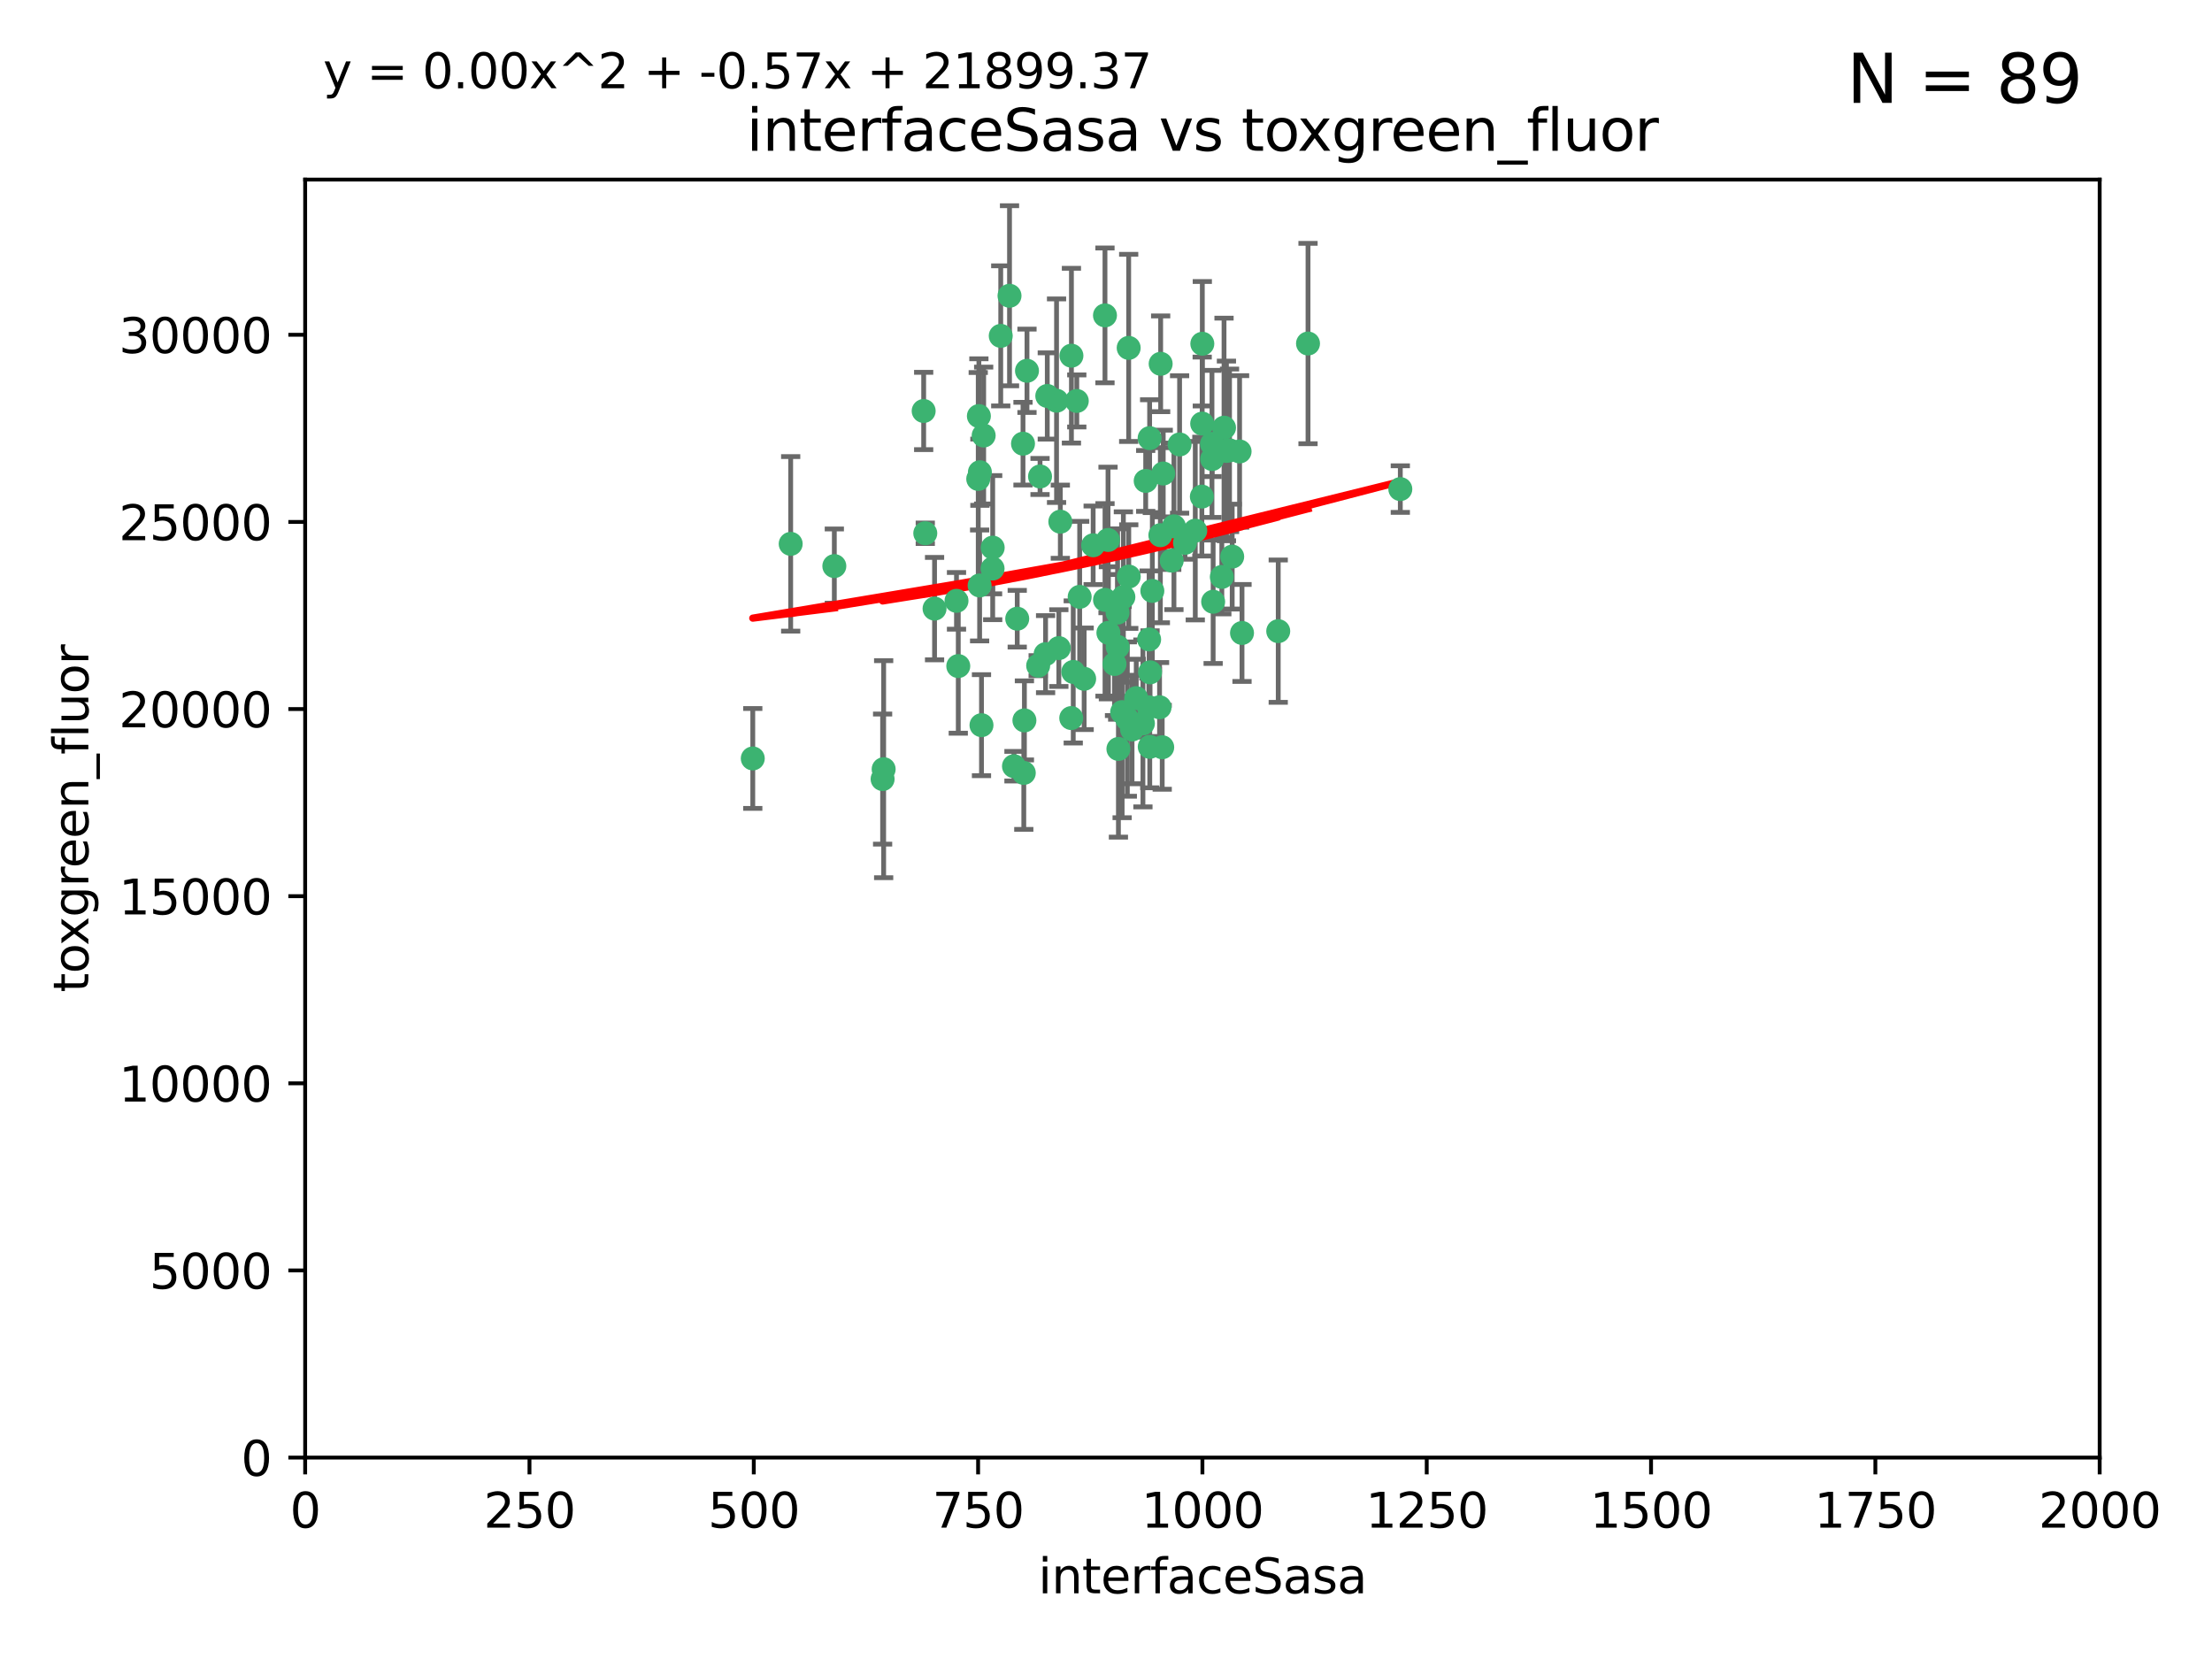 <?xml version="1.0" encoding="utf-8" standalone="no"?>
<!DOCTYPE svg PUBLIC "-//W3C//DTD SVG 1.1//EN"
  "http://www.w3.org/Graphics/SVG/1.1/DTD/svg11.dtd">
<svg xmlns:xlink="http://www.w3.org/1999/xlink" width="460.8pt" height="345.6pt" viewBox="0 0 460.8 345.6" xmlns="http://www.w3.org/2000/svg" version="1.1">
 <defs>
  <style type="text/css">*{stroke-linejoin: round; stroke-linecap: butt}</style>
 </defs>
 <g id="figure_1">
  <g id="patch_1">
   <path d="M 0 345.6 
L 460.8 345.6 
L 460.8 0 
L 0 0 
z
" style="fill: #ffffff"/>
  </g>
  <g id="axes_1">
   <g id="patch_2">
    <path d="M 63.571 303.64 
L 437.4 303.64 
L 437.4 37.411 
L 63.571 37.411 
z
" style="fill: #ffffff"/>
   </g>
   <g id="PathCollection_1">
    <defs>
     <path id="mad94a60017" d="M 0 1.118 
C 0.297 1.118 0.581 1 0.791 0.791 
C 1 0.581 1.118 0.297 1.118 0 
C 1.118 -0.297 1 -0.581 0.791 -0.791 
C 0.581 -1 0.297 -1.118 0 -1.118 
C -0.297 -1.118 -0.581 -1 -0.791 -0.791 
C -1 -0.581 -1.118 -0.297 -1.118 0 
C -1.118 0.297 -1 0.581 -0.791 0.791 
C -0.581 1 -0.297 1.118 0 1.118 
z
" style="stroke: #3cb371"/>
    </defs>
    <g clip-path="url(#p39cc7052e1)">
     <use xlink:href="#mad94a60017" x="272.484" y="71.562" style="fill: #3cb371; stroke: #3cb371"/>
     <use xlink:href="#mad94a60017" x="242.323" y="98.642" style="fill: #3cb371; stroke: #3cb371"/>
     <use xlink:href="#mad94a60017" x="248.998" y="110.547" style="fill: #3cb371; stroke: #3cb371"/>
     <use xlink:href="#mad94a60017" x="239.489" y="91.274" style="fill: #3cb371; stroke: #3cb371"/>
     <use xlink:href="#mad94a60017" x="250.437" y="88.246" style="fill: #3cb371; stroke: #3cb371"/>
     <use xlink:href="#mad94a60017" x="266.28" y="131.48" style="fill: #3cb371; stroke: #3cb371"/>
     <use xlink:href="#mad94a60017" x="218.168" y="82.485" style="fill: #3cb371; stroke: #3cb371"/>
     <use xlink:href="#mad94a60017" x="254.987" y="89.097" style="fill: #3cb371; stroke: #3cb371"/>
     <use xlink:href="#mad94a60017" x="220.886" y="108.676" style="fill: #3cb371; stroke: #3cb371"/>
     <use xlink:href="#mad94a60017" x="241.787" y="75.786" style="fill: #3cb371; stroke: #3cb371"/>
     <use xlink:href="#mad94a60017" x="252.721" y="125.356" style="fill: #3cb371; stroke: #3cb371"/>
     <use xlink:href="#mad94a60017" x="258.229" y="94.046" style="fill: #3cb371; stroke: #3cb371"/>
     <use xlink:href="#mad94a60017" x="232.987" y="156.019" style="fill: #3cb371; stroke: #3cb371"/>
     <use xlink:href="#mad94a60017" x="241.557" y="147.335" style="fill: #3cb371; stroke: #3cb371"/>
     <use xlink:href="#mad94a60017" x="230.194" y="124.965" style="fill: #3cb371; stroke: #3cb371"/>
     <use xlink:href="#mad94a60017" x="255.489" y="93.933" style="fill: #3cb371; stroke: #3cb371"/>
     <use xlink:href="#mad94a60017" x="256.689" y="115.953" style="fill: #3cb371; stroke: #3cb371"/>
     <use xlink:href="#mad94a60017" x="244.553" y="109.646" style="fill: #3cb371; stroke: #3cb371"/>
     <use xlink:href="#mad94a60017" x="250.368" y="103.453" style="fill: #3cb371; stroke: #3cb371"/>
     <use xlink:href="#mad94a60017" x="230.187" y="65.701" style="fill: #3cb371; stroke: #3cb371"/>
     <use xlink:href="#mad94a60017" x="240.054" y="123.098" style="fill: #3cb371; stroke: #3cb371"/>
     <use xlink:href="#mad94a60017" x="246.854" y="113.087" style="fill: #3cb371; stroke: #3cb371"/>
     <use xlink:href="#mad94a60017" x="239.385" y="133.203" style="fill: #3cb371; stroke: #3cb371"/>
     <use xlink:href="#mad94a60017" x="223.198" y="74.096" style="fill: #3cb371; stroke: #3cb371"/>
     <use xlink:href="#mad94a60017" x="258.734" y="131.86" style="fill: #3cb371; stroke: #3cb371"/>
     <use xlink:href="#mad94a60017" x="256.134" y="93.812" style="fill: #3cb371; stroke: #3cb371"/>
     <use xlink:href="#mad94a60017" x="233.762" y="148.348" style="fill: #3cb371; stroke: #3cb371"/>
     <use xlink:href="#mad94a60017" x="235.142" y="120.112" style="fill: #3cb371; stroke: #3cb371"/>
     <use xlink:href="#mad94a60017" x="234.02" y="124.367" style="fill: #3cb371; stroke: #3cb371"/>
     <use xlink:href="#mad94a60017" x="220.097" y="83.475" style="fill: #3cb371; stroke: #3cb371"/>
     <use xlink:href="#mad94a60017" x="223.161" y="149.585" style="fill: #3cb371; stroke: #3cb371"/>
     <use xlink:href="#mad94a60017" x="241.725" y="111.491" style="fill: #3cb371; stroke: #3cb371"/>
     <use xlink:href="#mad94a60017" x="225.848" y="141.406" style="fill: #3cb371; stroke: #3cb371"/>
     <use xlink:href="#mad94a60017" x="238.669" y="100.184" style="fill: #3cb371; stroke: #3cb371"/>
     <use xlink:href="#mad94a60017" x="252.51" y="95.627" style="fill: #3cb371; stroke: #3cb371"/>
     <use xlink:href="#mad94a60017" x="227.725" y="113.593" style="fill: #3cb371; stroke: #3cb371"/>
     <use xlink:href="#mad94a60017" x="235.125" y="72.469" style="fill: #3cb371; stroke: #3cb371"/>
     <use xlink:href="#mad94a60017" x="206.772" y="118.44" style="fill: #3cb371; stroke: #3cb371"/>
     <use xlink:href="#mad94a60017" x="244.091" y="116.779" style="fill: #3cb371; stroke: #3cb371"/>
     <use xlink:href="#mad94a60017" x="211.908" y="128.887" style="fill: #3cb371; stroke: #3cb371"/>
     <use xlink:href="#mad94a60017" x="213.404" y="150.071" style="fill: #3cb371; stroke: #3cb371"/>
     <use xlink:href="#mad94a60017" x="204.131" y="98.37" style="fill: #3cb371; stroke: #3cb371"/>
     <use xlink:href="#mad94a60017" x="245.731" y="92.588" style="fill: #3cb371; stroke: #3cb371"/>
     <use xlink:href="#mad94a60017" x="216.658" y="99.258" style="fill: #3cb371; stroke: #3cb371"/>
     <use xlink:href="#mad94a60017" x="204.916" y="90.728" style="fill: #3cb371; stroke: #3cb371"/>
     <use xlink:href="#mad94a60017" x="192.417" y="85.613" style="fill: #3cb371; stroke: #3cb371"/>
     <use xlink:href="#mad94a60017" x="213.275" y="161.013" style="fill: #3cb371; stroke: #3cb371"/>
     <use xlink:href="#mad94a60017" x="216.269" y="138.671" style="fill: #3cb371; stroke: #3cb371"/>
     <use xlink:href="#mad94a60017" x="206.796" y="114.081" style="fill: #3cb371; stroke: #3cb371"/>
     <use xlink:href="#mad94a60017" x="291.711" y="101.886" style="fill: #3cb371; stroke: #3cb371"/>
     <use xlink:href="#mad94a60017" x="224.916" y="124.337" style="fill: #3cb371; stroke: #3cb371"/>
     <use xlink:href="#mad94a60017" x="250.465" y="71.61" style="fill: #3cb371; stroke: #3cb371"/>
     <use xlink:href="#mad94a60017" x="199.256" y="125.166" style="fill: #3cb371; stroke: #3cb371"/>
     <use xlink:href="#mad94a60017" x="204.462" y="151.067" style="fill: #3cb371; stroke: #3cb371"/>
     <use xlink:href="#mad94a60017" x="220.577" y="135.009" style="fill: #3cb371; stroke: #3cb371"/>
     <use xlink:href="#mad94a60017" x="242.11" y="155.667" style="fill: #3cb371; stroke: #3cb371"/>
     <use xlink:href="#mad94a60017" x="223.577" y="139.974" style="fill: #3cb371; stroke: #3cb371"/>
     <use xlink:href="#mad94a60017" x="254.529" y="120.182" style="fill: #3cb371; stroke: #3cb371"/>
     <use xlink:href="#mad94a60017" x="208.473" y="69.968" style="fill: #3cb371; stroke: #3cb371"/>
     <use xlink:href="#mad94a60017" x="192.753" y="111.087" style="fill: #3cb371; stroke: #3cb371"/>
     <use xlink:href="#mad94a60017" x="203.92" y="86.674" style="fill: #3cb371; stroke: #3cb371"/>
     <use xlink:href="#mad94a60017" x="230.822" y="112.487" style="fill: #3cb371; stroke: #3cb371"/>
     <use xlink:href="#mad94a60017" x="239.332" y="147.35" style="fill: #3cb371; stroke: #3cb371"/>
     <use xlink:href="#mad94a60017" x="204.073" y="121.962" style="fill: #3cb371; stroke: #3cb371"/>
     <use xlink:href="#mad94a60017" x="210.301" y="61.614" style="fill: #3cb371; stroke: #3cb371"/>
     <use xlink:href="#mad94a60017" x="239.579" y="140.062" style="fill: #3cb371; stroke: #3cb371"/>
     <use xlink:href="#mad94a60017" x="236.699" y="145.439" style="fill: #3cb371; stroke: #3cb371"/>
     <use xlink:href="#mad94a60017" x="230.901" y="131.829" style="fill: #3cb371; stroke: #3cb371"/>
     <use xlink:href="#mad94a60017" x="232.833" y="134.753" style="fill: #3cb371; stroke: #3cb371"/>
     <use xlink:href="#mad94a60017" x="252.476" y="92.47" style="fill: #3cb371; stroke: #3cb371"/>
     <use xlink:href="#mad94a60017" x="203.785" y="99.771" style="fill: #3cb371; stroke: #3cb371"/>
     <use xlink:href="#mad94a60017" x="213.94" y="77.242" style="fill: #3cb371; stroke: #3cb371"/>
     <use xlink:href="#mad94a60017" x="194.686" y="126.788" style="fill: #3cb371; stroke: #3cb371"/>
     <use xlink:href="#mad94a60017" x="183.864" y="162.296" style="fill: #3cb371; stroke: #3cb371"/>
     <use xlink:href="#mad94a60017" x="213.11" y="92.425" style="fill: #3cb371; stroke: #3cb371"/>
     <use xlink:href="#mad94a60017" x="211.23" y="159.611" style="fill: #3cb371; stroke: #3cb371"/>
     <use xlink:href="#mad94a60017" x="238.093" y="150.698" style="fill: #3cb371; stroke: #3cb371"/>
     <use xlink:href="#mad94a60017" x="199.626" y="138.756" style="fill: #3cb371; stroke: #3cb371"/>
     <use xlink:href="#mad94a60017" x="235.826" y="151.97" style="fill: #3cb371; stroke: #3cb371"/>
     <use xlink:href="#mad94a60017" x="232.811" y="127.616" style="fill: #3cb371; stroke: #3cb371"/>
     <use xlink:href="#mad94a60017" x="224.314" y="83.525" style="fill: #3cb371; stroke: #3cb371"/>
     <use xlink:href="#mad94a60017" x="239.516" y="155.581" style="fill: #3cb371; stroke: #3cb371"/>
     <use xlink:href="#mad94a60017" x="164.714" y="113.297" style="fill: #3cb371; stroke: #3cb371"/>
     <use xlink:href="#mad94a60017" x="217.815" y="136.272" style="fill: #3cb371; stroke: #3cb371"/>
     <use xlink:href="#mad94a60017" x="234.846" y="149.795" style="fill: #3cb371; stroke: #3cb371"/>
     <use xlink:href="#mad94a60017" x="184.082" y="160.234" style="fill: #3cb371; stroke: #3cb371"/>
     <use xlink:href="#mad94a60017" x="232.174" y="138.319" style="fill: #3cb371; stroke: #3cb371"/>
     <use xlink:href="#mad94a60017" x="156.817" y="157.999" style="fill: #3cb371; stroke: #3cb371"/>
     <use xlink:href="#mad94a60017" x="173.806" y="117.924" style="fill: #3cb371; stroke: #3cb371"/>
    </g>
   </g>
   <g id="matplotlib.axis_1">
    <g id="xtick_1">
     <g id="line2d_1">
      <defs>
       <path id="m88d061ceb6" d="M 0 0 
L 0 3.5 
" style="stroke: #000000; stroke-width: 0.8"/>
      </defs>
      <g>
       <use xlink:href="#m88d061ceb6" x="63.571" y="303.64" style="stroke: #000000; stroke-width: 0.8"/>
      </g>
     </g>
     <g id="text_1">
      <!-- 0 -->
      <g transform="translate(60.39 318.238)scale(0.1 -0.1)">
       <defs>
        <path id="DejaVuSans-30" d="M 2034 4250 
Q 1547 4250 1301 3770 
Q 1056 3291 1056 2328 
Q 1056 1369 1301 889 
Q 1547 409 2034 409 
Q 2525 409 2770 889 
Q 3016 1369 3016 2328 
Q 3016 3291 2770 3770 
Q 2525 4250 2034 4250 
z
M 2034 4750 
Q 2819 4750 3233 4129 
Q 3647 3509 3647 2328 
Q 3647 1150 3233 529 
Q 2819 -91 2034 -91 
Q 1250 -91 836 529 
Q 422 1150 422 2328 
Q 422 3509 836 4129 
Q 1250 4750 2034 4750 
z
" transform="scale(0.016)"/>
       </defs>
       <use xlink:href="#DejaVuSans-30"/>
      </g>
     </g>
    </g>
    <g id="xtick_2">
     <g id="line2d_2">
      <g>
       <use xlink:href="#m88d061ceb6" x="110.3" y="303.64" style="stroke: #000000; stroke-width: 0.8"/>
      </g>
     </g>
     <g id="text_2">
      <!-- 250 -->
      <g transform="translate(100.756 318.238)scale(0.1 -0.1)">
       <defs>
        <path id="DejaVuSans-32" d="M 1228 531 
L 3431 531 
L 3431 0 
L 469 0 
L 469 531 
Q 828 903 1448 1529 
Q 2069 2156 2228 2338 
Q 2531 2678 2651 2914 
Q 2772 3150 2772 3378 
Q 2772 3750 2511 3984 
Q 2250 4219 1831 4219 
Q 1534 4219 1204 4116 
Q 875 4013 500 3803 
L 500 4441 
Q 881 4594 1212 4672 
Q 1544 4750 1819 4750 
Q 2544 4750 2975 4387 
Q 3406 4025 3406 3419 
Q 3406 3131 3298 2873 
Q 3191 2616 2906 2266 
Q 2828 2175 2409 1742 
Q 1991 1309 1228 531 
z
" transform="scale(0.016)"/>
        <path id="DejaVuSans-35" d="M 691 4666 
L 3169 4666 
L 3169 4134 
L 1269 4134 
L 1269 2991 
Q 1406 3038 1543 3061 
Q 1681 3084 1819 3084 
Q 2600 3084 3056 2656 
Q 3513 2228 3513 1497 
Q 3513 744 3044 326 
Q 2575 -91 1722 -91 
Q 1428 -91 1123 -41 
Q 819 9 494 109 
L 494 744 
Q 775 591 1075 516 
Q 1375 441 1709 441 
Q 2250 441 2565 725 
Q 2881 1009 2881 1497 
Q 2881 1984 2565 2268 
Q 2250 2553 1709 2553 
Q 1456 2553 1204 2497 
Q 953 2441 691 2322 
L 691 4666 
z
" transform="scale(0.016)"/>
       </defs>
       <use xlink:href="#DejaVuSans-32"/>
       <use xlink:href="#DejaVuSans-35" x="63.623"/>
       <use xlink:href="#DejaVuSans-30" x="127.246"/>
      </g>
     </g>
    </g>
    <g id="xtick_3">
     <g id="line2d_3">
      <g>
       <use xlink:href="#m88d061ceb6" x="157.028" y="303.64" style="stroke: #000000; stroke-width: 0.8"/>
      </g>
     </g>
     <g id="text_3">
      <!-- 500 -->
      <g transform="translate(147.485 318.238)scale(0.1 -0.1)">
       <use xlink:href="#DejaVuSans-35"/>
       <use xlink:href="#DejaVuSans-30" x="63.623"/>
       <use xlink:href="#DejaVuSans-30" x="127.246"/>
      </g>
     </g>
    </g>
    <g id="xtick_4">
     <g id="line2d_4">
      <g>
       <use xlink:href="#m88d061ceb6" x="203.757" y="303.64" style="stroke: #000000; stroke-width: 0.8"/>
      </g>
     </g>
     <g id="text_4">
      <!-- 750 -->
      <g transform="translate(194.213 318.238)scale(0.1 -0.1)">
       <defs>
        <path id="DejaVuSans-37" d="M 525 4666 
L 3525 4666 
L 3525 4397 
L 1831 0 
L 1172 0 
L 2766 4134 
L 525 4134 
L 525 4666 
z
" transform="scale(0.016)"/>
       </defs>
       <use xlink:href="#DejaVuSans-37"/>
       <use xlink:href="#DejaVuSans-35" x="63.623"/>
       <use xlink:href="#DejaVuSans-30" x="127.246"/>
      </g>
     </g>
    </g>
    <g id="xtick_5">
     <g id="line2d_5">
      <g>
       <use xlink:href="#m88d061ceb6" x="250.486" y="303.64" style="stroke: #000000; stroke-width: 0.8"/>
      </g>
     </g>
     <g id="text_5">
      <!-- 1000 -->
      <g transform="translate(237.761 318.238)scale(0.1 -0.1)">
       <defs>
        <path id="DejaVuSans-31" d="M 794 531 
L 1825 531 
L 1825 4091 
L 703 3866 
L 703 4441 
L 1819 4666 
L 2450 4666 
L 2450 531 
L 3481 531 
L 3481 0 
L 794 0 
L 794 531 
z
" transform="scale(0.016)"/>
       </defs>
       <use xlink:href="#DejaVuSans-31"/>
       <use xlink:href="#DejaVuSans-30" x="63.623"/>
       <use xlink:href="#DejaVuSans-30" x="127.246"/>
       <use xlink:href="#DejaVuSans-30" x="190.869"/>
      </g>
     </g>
    </g>
    <g id="xtick_6">
     <g id="line2d_6">
      <g>
       <use xlink:href="#m88d061ceb6" x="297.214" y="303.64" style="stroke: #000000; stroke-width: 0.8"/>
      </g>
     </g>
     <g id="text_6">
      <!-- 1250 -->
      <g transform="translate(284.489 318.238)scale(0.1 -0.1)">
       <use xlink:href="#DejaVuSans-31"/>
       <use xlink:href="#DejaVuSans-32" x="63.623"/>
       <use xlink:href="#DejaVuSans-35" x="127.246"/>
       <use xlink:href="#DejaVuSans-30" x="190.869"/>
      </g>
     </g>
    </g>
    <g id="xtick_7">
     <g id="line2d_7">
      <g>
       <use xlink:href="#m88d061ceb6" x="343.943" y="303.64" style="stroke: #000000; stroke-width: 0.8"/>
      </g>
     </g>
     <g id="text_7">
      <!-- 1500 -->
      <g transform="translate(331.218 318.238)scale(0.1 -0.1)">
       <use xlink:href="#DejaVuSans-31"/>
       <use xlink:href="#DejaVuSans-35" x="63.623"/>
       <use xlink:href="#DejaVuSans-30" x="127.246"/>
       <use xlink:href="#DejaVuSans-30" x="190.869"/>
      </g>
     </g>
    </g>
    <g id="xtick_8">
     <g id="line2d_8">
      <g>
       <use xlink:href="#m88d061ceb6" x="390.671" y="303.64" style="stroke: #000000; stroke-width: 0.8"/>
      </g>
     </g>
     <g id="text_8">
      <!-- 1750 -->
      <g transform="translate(377.946 318.238)scale(0.1 -0.1)">
       <use xlink:href="#DejaVuSans-31"/>
       <use xlink:href="#DejaVuSans-37" x="63.623"/>
       <use xlink:href="#DejaVuSans-35" x="127.246"/>
       <use xlink:href="#DejaVuSans-30" x="190.869"/>
      </g>
     </g>
    </g>
    <g id="xtick_9">
     <g id="line2d_9">
      <g>
       <use xlink:href="#m88d061ceb6" x="437.4" y="303.64" style="stroke: #000000; stroke-width: 0.8"/>
      </g>
     </g>
     <g id="text_9">
      <!-- 2000 -->
      <g transform="translate(424.675 318.238)scale(0.1 -0.1)">
       <use xlink:href="#DejaVuSans-32"/>
       <use xlink:href="#DejaVuSans-30" x="63.623"/>
       <use xlink:href="#DejaVuSans-30" x="127.246"/>
       <use xlink:href="#DejaVuSans-30" x="190.869"/>
      </g>
     </g>
    </g>
    <g id="text_10">
     <!-- interfaceSasa -->
     <g transform="translate(216.279 331.917)scale(0.1 -0.1)">
      <defs>
       <path id="DejaVuSans-69" d="M 603 3500 
L 1178 3500 
L 1178 0 
L 603 0 
L 603 3500 
z
M 603 4863 
L 1178 4863 
L 1178 4134 
L 603 4134 
L 603 4863 
z
" transform="scale(0.016)"/>
       <path id="DejaVuSans-6e" d="M 3513 2113 
L 3513 0 
L 2938 0 
L 2938 2094 
Q 2938 2591 2744 2837 
Q 2550 3084 2163 3084 
Q 1697 3084 1428 2787 
Q 1159 2491 1159 1978 
L 1159 0 
L 581 0 
L 581 3500 
L 1159 3500 
L 1159 2956 
Q 1366 3272 1645 3428 
Q 1925 3584 2291 3584 
Q 2894 3584 3203 3211 
Q 3513 2838 3513 2113 
z
" transform="scale(0.016)"/>
       <path id="DejaVuSans-74" d="M 1172 4494 
L 1172 3500 
L 2356 3500 
L 2356 3053 
L 1172 3053 
L 1172 1153 
Q 1172 725 1289 603 
Q 1406 481 1766 481 
L 2356 481 
L 2356 0 
L 1766 0 
Q 1100 0 847 248 
Q 594 497 594 1153 
L 594 3053 
L 172 3053 
L 172 3500 
L 594 3500 
L 594 4494 
L 1172 4494 
z
" transform="scale(0.016)"/>
       <path id="DejaVuSans-65" d="M 3597 1894 
L 3597 1613 
L 953 1613 
Q 991 1019 1311 708 
Q 1631 397 2203 397 
Q 2534 397 2845 478 
Q 3156 559 3463 722 
L 3463 178 
Q 3153 47 2828 -22 
Q 2503 -91 2169 -91 
Q 1331 -91 842 396 
Q 353 884 353 1716 
Q 353 2575 817 3079 
Q 1281 3584 2069 3584 
Q 2775 3584 3186 3129 
Q 3597 2675 3597 1894 
z
M 3022 2063 
Q 3016 2534 2758 2815 
Q 2500 3097 2075 3097 
Q 1594 3097 1305 2825 
Q 1016 2553 972 2059 
L 3022 2063 
z
" transform="scale(0.016)"/>
       <path id="DejaVuSans-72" d="M 2631 2963 
Q 2534 3019 2420 3045 
Q 2306 3072 2169 3072 
Q 1681 3072 1420 2755 
Q 1159 2438 1159 1844 
L 1159 0 
L 581 0 
L 581 3500 
L 1159 3500 
L 1159 2956 
Q 1341 3275 1631 3429 
Q 1922 3584 2338 3584 
Q 2397 3584 2469 3576 
Q 2541 3569 2628 3553 
L 2631 2963 
z
" transform="scale(0.016)"/>
       <path id="DejaVuSans-66" d="M 2375 4863 
L 2375 4384 
L 1825 4384 
Q 1516 4384 1395 4259 
Q 1275 4134 1275 3809 
L 1275 3500 
L 2222 3500 
L 2222 3053 
L 1275 3053 
L 1275 0 
L 697 0 
L 697 3053 
L 147 3053 
L 147 3500 
L 697 3500 
L 697 3744 
Q 697 4328 969 4595 
Q 1241 4863 1831 4863 
L 2375 4863 
z
" transform="scale(0.016)"/>
       <path id="DejaVuSans-61" d="M 2194 1759 
Q 1497 1759 1228 1600 
Q 959 1441 959 1056 
Q 959 750 1161 570 
Q 1363 391 1709 391 
Q 2188 391 2477 730 
Q 2766 1069 2766 1631 
L 2766 1759 
L 2194 1759 
z
M 3341 1997 
L 3341 0 
L 2766 0 
L 2766 531 
Q 2569 213 2275 61 
Q 1981 -91 1556 -91 
Q 1019 -91 701 211 
Q 384 513 384 1019 
Q 384 1609 779 1909 
Q 1175 2209 1959 2209 
L 2766 2209 
L 2766 2266 
Q 2766 2663 2505 2880 
Q 2244 3097 1772 3097 
Q 1472 3097 1187 3025 
Q 903 2953 641 2809 
L 641 3341 
Q 956 3463 1253 3523 
Q 1550 3584 1831 3584 
Q 2591 3584 2966 3190 
Q 3341 2797 3341 1997 
z
" transform="scale(0.016)"/>
       <path id="DejaVuSans-63" d="M 3122 3366 
L 3122 2828 
Q 2878 2963 2633 3030 
Q 2388 3097 2138 3097 
Q 1578 3097 1268 2742 
Q 959 2388 959 1747 
Q 959 1106 1268 751 
Q 1578 397 2138 397 
Q 2388 397 2633 464 
Q 2878 531 3122 666 
L 3122 134 
Q 2881 22 2623 -34 
Q 2366 -91 2075 -91 
Q 1284 -91 818 406 
Q 353 903 353 1747 
Q 353 2603 823 3093 
Q 1294 3584 2113 3584 
Q 2378 3584 2631 3529 
Q 2884 3475 3122 3366 
z
" transform="scale(0.016)"/>
       <path id="DejaVuSans-53" d="M 3425 4513 
L 3425 3897 
Q 3066 4069 2747 4153 
Q 2428 4238 2131 4238 
Q 1616 4238 1336 4038 
Q 1056 3838 1056 3469 
Q 1056 3159 1242 3001 
Q 1428 2844 1947 2747 
L 2328 2669 
Q 3034 2534 3370 2195 
Q 3706 1856 3706 1288 
Q 3706 609 3251 259 
Q 2797 -91 1919 -91 
Q 1588 -91 1214 -16 
Q 841 59 441 206 
L 441 856 
Q 825 641 1194 531 
Q 1563 422 1919 422 
Q 2459 422 2753 634 
Q 3047 847 3047 1241 
Q 3047 1584 2836 1778 
Q 2625 1972 2144 2069 
L 1759 2144 
Q 1053 2284 737 2584 
Q 422 2884 422 3419 
Q 422 4038 858 4394 
Q 1294 4750 2059 4750 
Q 2388 4750 2728 4690 
Q 3069 4631 3425 4513 
z
" transform="scale(0.016)"/>
       <path id="DejaVuSans-73" d="M 2834 3397 
L 2834 2853 
Q 2591 2978 2328 3040 
Q 2066 3103 1784 3103 
Q 1356 3103 1142 2972 
Q 928 2841 928 2578 
Q 928 2378 1081 2264 
Q 1234 2150 1697 2047 
L 1894 2003 
Q 2506 1872 2764 1633 
Q 3022 1394 3022 966 
Q 3022 478 2636 193 
Q 2250 -91 1575 -91 
Q 1294 -91 989 -36 
Q 684 19 347 128 
L 347 722 
Q 666 556 975 473 
Q 1284 391 1588 391 
Q 1994 391 2212 530 
Q 2431 669 2431 922 
Q 2431 1156 2273 1281 
Q 2116 1406 1581 1522 
L 1381 1569 
Q 847 1681 609 1914 
Q 372 2147 372 2553 
Q 372 3047 722 3315 
Q 1072 3584 1716 3584 
Q 2034 3584 2315 3537 
Q 2597 3491 2834 3397 
z
" transform="scale(0.016)"/>
      </defs>
      <use xlink:href="#DejaVuSans-69"/>
      <use xlink:href="#DejaVuSans-6e" x="27.783"/>
      <use xlink:href="#DejaVuSans-74" x="91.162"/>
      <use xlink:href="#DejaVuSans-65" x="130.371"/>
      <use xlink:href="#DejaVuSans-72" x="191.895"/>
      <use xlink:href="#DejaVuSans-66" x="233.008"/>
      <use xlink:href="#DejaVuSans-61" x="268.213"/>
      <use xlink:href="#DejaVuSans-63" x="329.492"/>
      <use xlink:href="#DejaVuSans-65" x="384.473"/>
      <use xlink:href="#DejaVuSans-53" x="445.996"/>
      <use xlink:href="#DejaVuSans-61" x="509.473"/>
      <use xlink:href="#DejaVuSans-73" x="570.752"/>
      <use xlink:href="#DejaVuSans-61" x="622.852"/>
     </g>
    </g>
   </g>
   <g id="matplotlib.axis_2">
    <g id="ytick_1">
     <g id="line2d_10">
      <defs>
       <path id="m820900fa8a" d="M 0 0 
L -3.5 0 
" style="stroke: #000000; stroke-width: 0.8"/>
      </defs>
      <g>
       <use xlink:href="#m820900fa8a" x="63.571" y="303.64" style="stroke: #000000; stroke-width: 0.8"/>
      </g>
     </g>
     <g id="text_11">
      <!-- 0 -->
      <g transform="translate(50.209 307.439)scale(0.1 -0.1)">
       <use xlink:href="#DejaVuSans-30"/>
      </g>
     </g>
    </g>
    <g id="ytick_2">
     <g id="line2d_11">
      <g>
       <use xlink:href="#m820900fa8a" x="63.571" y="264.657" style="stroke: #000000; stroke-width: 0.8"/>
      </g>
     </g>
     <g id="text_12">
      <!-- 5000 -->
      <g transform="translate(31.121 268.457)scale(0.1 -0.1)">
       <use xlink:href="#DejaVuSans-35"/>
       <use xlink:href="#DejaVuSans-30" x="63.623"/>
       <use xlink:href="#DejaVuSans-30" x="127.246"/>
       <use xlink:href="#DejaVuSans-30" x="190.869"/>
      </g>
     </g>
    </g>
    <g id="ytick_3">
     <g id="line2d_12">
      <g>
       <use xlink:href="#m820900fa8a" x="63.571" y="225.675" style="stroke: #000000; stroke-width: 0.8"/>
      </g>
     </g>
     <g id="text_13">
      <!-- 10000 -->
      <g transform="translate(24.759 229.474)scale(0.1 -0.1)">
       <use xlink:href="#DejaVuSans-31"/>
       <use xlink:href="#DejaVuSans-30" x="63.623"/>
       <use xlink:href="#DejaVuSans-30" x="127.246"/>
       <use xlink:href="#DejaVuSans-30" x="190.869"/>
       <use xlink:href="#DejaVuSans-30" x="254.492"/>
      </g>
     </g>
    </g>
    <g id="ytick_4">
     <g id="line2d_13">
      <g>
       <use xlink:href="#m820900fa8a" x="63.571" y="186.692" style="stroke: #000000; stroke-width: 0.8"/>
      </g>
     </g>
     <g id="text_14">
      <!-- 15000 -->
      <g transform="translate(24.759 190.492)scale(0.1 -0.1)">
       <use xlink:href="#DejaVuSans-31"/>
       <use xlink:href="#DejaVuSans-35" x="63.623"/>
       <use xlink:href="#DejaVuSans-30" x="127.246"/>
       <use xlink:href="#DejaVuSans-30" x="190.869"/>
       <use xlink:href="#DejaVuSans-30" x="254.492"/>
      </g>
     </g>
    </g>
    <g id="ytick_5">
     <g id="line2d_14">
      <g>
       <use xlink:href="#m820900fa8a" x="63.571" y="147.71" style="stroke: #000000; stroke-width: 0.8"/>
      </g>
     </g>
     <g id="text_15">
      <!-- 20000 -->
      <g transform="translate(24.759 151.509)scale(0.1 -0.1)">
       <use xlink:href="#DejaVuSans-32"/>
       <use xlink:href="#DejaVuSans-30" x="63.623"/>
       <use xlink:href="#DejaVuSans-30" x="127.246"/>
       <use xlink:href="#DejaVuSans-30" x="190.869"/>
       <use xlink:href="#DejaVuSans-30" x="254.492"/>
      </g>
     </g>
    </g>
    <g id="ytick_6">
     <g id="line2d_15">
      <g>
       <use xlink:href="#m820900fa8a" x="63.571" y="108.727" style="stroke: #000000; stroke-width: 0.8"/>
      </g>
     </g>
     <g id="text_16">
      <!-- 25000 -->
      <g transform="translate(24.759 112.527)scale(0.1 -0.1)">
       <use xlink:href="#DejaVuSans-32"/>
       <use xlink:href="#DejaVuSans-35" x="63.623"/>
       <use xlink:href="#DejaVuSans-30" x="127.246"/>
       <use xlink:href="#DejaVuSans-30" x="190.869"/>
       <use xlink:href="#DejaVuSans-30" x="254.492"/>
      </g>
     </g>
    </g>
    <g id="ytick_7">
     <g id="line2d_16">
      <g>
       <use xlink:href="#m820900fa8a" x="63.571" y="69.745" style="stroke: #000000; stroke-width: 0.8"/>
      </g>
     </g>
     <g id="text_17">
      <!-- 30000 -->
      <g transform="translate(24.759 73.544)scale(0.1 -0.1)">
       <defs>
        <path id="DejaVuSans-33" d="M 2597 2516 
Q 3050 2419 3304 2112 
Q 3559 1806 3559 1356 
Q 3559 666 3084 287 
Q 2609 -91 1734 -91 
Q 1441 -91 1130 -33 
Q 819 25 488 141 
L 488 750 
Q 750 597 1062 519 
Q 1375 441 1716 441 
Q 2309 441 2620 675 
Q 2931 909 2931 1356 
Q 2931 1769 2642 2001 
Q 2353 2234 1838 2234 
L 1294 2234 
L 1294 2753 
L 1863 2753 
Q 2328 2753 2575 2939 
Q 2822 3125 2822 3475 
Q 2822 3834 2567 4026 
Q 2313 4219 1838 4219 
Q 1578 4219 1281 4162 
Q 984 4106 628 3988 
L 628 4550 
Q 988 4650 1302 4700 
Q 1616 4750 1894 4750 
Q 2613 4750 3031 4423 
Q 3450 4097 3450 3541 
Q 3450 3153 3228 2886 
Q 3006 2619 2597 2516 
z
" transform="scale(0.016)"/>
       </defs>
       <use xlink:href="#DejaVuSans-33"/>
       <use xlink:href="#DejaVuSans-30" x="63.623"/>
       <use xlink:href="#DejaVuSans-30" x="127.246"/>
       <use xlink:href="#DejaVuSans-30" x="190.869"/>
       <use xlink:href="#DejaVuSans-30" x="254.492"/>
      </g>
     </g>
    </g>
    <g id="text_18">
     <!-- toxgreen_fluor -->
     <g transform="translate(18.401 206.72)rotate(-90)scale(0.1 -0.1)">
      <defs>
       <path id="DejaVuSans-6f" d="M 1959 3097 
Q 1497 3097 1228 2736 
Q 959 2375 959 1747 
Q 959 1119 1226 758 
Q 1494 397 1959 397 
Q 2419 397 2687 759 
Q 2956 1122 2956 1747 
Q 2956 2369 2687 2733 
Q 2419 3097 1959 3097 
z
M 1959 3584 
Q 2709 3584 3137 3096 
Q 3566 2609 3566 1747 
Q 3566 888 3137 398 
Q 2709 -91 1959 -91 
Q 1206 -91 779 398 
Q 353 888 353 1747 
Q 353 2609 779 3096 
Q 1206 3584 1959 3584 
z
" transform="scale(0.016)"/>
       <path id="DejaVuSans-78" d="M 3513 3500 
L 2247 1797 
L 3578 0 
L 2900 0 
L 1881 1375 
L 863 0 
L 184 0 
L 1544 1831 
L 300 3500 
L 978 3500 
L 1906 2253 
L 2834 3500 
L 3513 3500 
z
" transform="scale(0.016)"/>
       <path id="DejaVuSans-67" d="M 2906 1791 
Q 2906 2416 2648 2759 
Q 2391 3103 1925 3103 
Q 1463 3103 1205 2759 
Q 947 2416 947 1791 
Q 947 1169 1205 825 
Q 1463 481 1925 481 
Q 2391 481 2648 825 
Q 2906 1169 2906 1791 
z
M 3481 434 
Q 3481 -459 3084 -895 
Q 2688 -1331 1869 -1331 
Q 1566 -1331 1297 -1286 
Q 1028 -1241 775 -1147 
L 775 -588 
Q 1028 -725 1275 -790 
Q 1522 -856 1778 -856 
Q 2344 -856 2625 -561 
Q 2906 -266 2906 331 
L 2906 616 
Q 2728 306 2450 153 
Q 2172 0 1784 0 
Q 1141 0 747 490 
Q 353 981 353 1791 
Q 353 2603 747 3093 
Q 1141 3584 1784 3584 
Q 2172 3584 2450 3431 
Q 2728 3278 2906 2969 
L 2906 3500 
L 3481 3500 
L 3481 434 
z
" transform="scale(0.016)"/>
       <path id="DejaVuSans-5f" d="M 3263 -1063 
L 3263 -1509 
L -63 -1509 
L -63 -1063 
L 3263 -1063 
z
" transform="scale(0.016)"/>
       <path id="DejaVuSans-6c" d="M 603 4863 
L 1178 4863 
L 1178 0 
L 603 0 
L 603 4863 
z
" transform="scale(0.016)"/>
       <path id="DejaVuSans-75" d="M 544 1381 
L 544 3500 
L 1119 3500 
L 1119 1403 
Q 1119 906 1312 657 
Q 1506 409 1894 409 
Q 2359 409 2629 706 
Q 2900 1003 2900 1516 
L 2900 3500 
L 3475 3500 
L 3475 0 
L 2900 0 
L 2900 538 
Q 2691 219 2414 64 
Q 2138 -91 1772 -91 
Q 1169 -91 856 284 
Q 544 659 544 1381 
z
M 1991 3584 
L 1991 3584 
z
" transform="scale(0.016)"/>
      </defs>
      <use xlink:href="#DejaVuSans-74"/>
      <use xlink:href="#DejaVuSans-6f" x="39.209"/>
      <use xlink:href="#DejaVuSans-78" x="97.266"/>
      <use xlink:href="#DejaVuSans-67" x="156.445"/>
      <use xlink:href="#DejaVuSans-72" x="219.922"/>
      <use xlink:href="#DejaVuSans-65" x="258.785"/>
      <use xlink:href="#DejaVuSans-65" x="320.309"/>
      <use xlink:href="#DejaVuSans-6e" x="381.832"/>
      <use xlink:href="#DejaVuSans-5f" x="445.211"/>
      <use xlink:href="#DejaVuSans-66" x="495.211"/>
      <use xlink:href="#DejaVuSans-6c" x="530.416"/>
      <use xlink:href="#DejaVuSans-75" x="558.199"/>
      <use xlink:href="#DejaVuSans-6f" x="621.578"/>
      <use xlink:href="#DejaVuSans-72" x="682.76"/>
     </g>
    </g>
   </g>
   <g id="LineCollection_1">
    <path d="M 272.484 92.434 
L 272.484 50.691 
" clip-path="url(#p39cc7052e1)" style="fill: none; stroke: #696969"/>
    <path d="M 242.323 107.67 
L 242.323 89.613 
" clip-path="url(#p39cc7052e1)" style="fill: none; stroke: #696969"/>
    <path d="M 248.998 129.134 
L 248.998 91.959 
" clip-path="url(#p39cc7052e1)" style="fill: none; stroke: #696969"/>
    <path d="M 239.489 99.274 
L 239.489 83.274 
" clip-path="url(#p39cc7052e1)" style="fill: none; stroke: #696969"/>
    <path d="M 250.437 102.106 
L 250.437 74.386 
" clip-path="url(#p39cc7052e1)" style="fill: none; stroke: #696969"/>
    <path d="M 266.28 146.307 
L 266.28 116.654 
" clip-path="url(#p39cc7052e1)" style="fill: none; stroke: #696969"/>
    <path d="M 218.168 91.472 
L 218.168 73.498 
" clip-path="url(#p39cc7052e1)" style="fill: none; stroke: #696969"/>
    <path d="M 254.987 111.917 
L 254.987 66.277 
" clip-path="url(#p39cc7052e1)" style="fill: none; stroke: #696969"/>
    <path d="M 220.886 116.296 
L 220.886 101.057 
" clip-path="url(#p39cc7052e1)" style="fill: none; stroke: #696969"/>
    <path d="M 241.787 85.756 
L 241.787 65.815 
" clip-path="url(#p39cc7052e1)" style="fill: none; stroke: #696969"/>
    <path d="M 252.721 138.211 
L 252.721 112.501 
" clip-path="url(#p39cc7052e1)" style="fill: none; stroke: #696969"/>
    <path d="M 258.229 109.836 
L 258.229 78.257 
" clip-path="url(#p39cc7052e1)" style="fill: none; stroke: #696969"/>
    <path d="M 232.987 174.39 
L 232.987 137.647 
" clip-path="url(#p39cc7052e1)" style="fill: none; stroke: #696969"/>
    <path d="M 241.557 156.65 
L 241.557 138.02 
" clip-path="url(#p39cc7052e1)" style="fill: none; stroke: #696969"/>
    <path d="M 230.194 145.018 
L 230.194 104.912 
" clip-path="url(#p39cc7052e1)" style="fill: none; stroke: #696969"/>
    <path d="M 255.489 112.649 
L 255.489 75.218 
" clip-path="url(#p39cc7052e1)" style="fill: none; stroke: #696969"/>
    <path d="M 256.689 126.872 
L 256.689 105.035 
" clip-path="url(#p39cc7052e1)" style="fill: none; stroke: #696969"/>
    <path d="M 244.553 126.988 
L 244.553 92.305 
" clip-path="url(#p39cc7052e1)" style="fill: none; stroke: #696969"/>
    <path d="M 250.368 115.826 
L 250.368 91.08 
" clip-path="url(#p39cc7052e1)" style="fill: none; stroke: #696969"/>
    <path d="M 230.187 79.742 
L 230.187 51.66 
" clip-path="url(#p39cc7052e1)" style="fill: none; stroke: #696969"/>
    <path d="M 240.054 139.415 
L 240.054 106.782 
" clip-path="url(#p39cc7052e1)" style="fill: none; stroke: #696969"/>
    <path d="M 246.854 116.499 
L 246.854 109.675 
" clip-path="url(#p39cc7052e1)" style="fill: none; stroke: #696969"/>
    <path d="M 239.385 147.472 
L 239.385 118.933 
" clip-path="url(#p39cc7052e1)" style="fill: none; stroke: #696969"/>
    <path d="M 223.198 92.297 
L 223.198 55.894 
" clip-path="url(#p39cc7052e1)" style="fill: none; stroke: #696969"/>
    <path d="M 258.734 141.961 
L 258.734 121.758 
" clip-path="url(#p39cc7052e1)" style="fill: none; stroke: #696969"/>
    <path d="M 256.134 110.745 
L 256.134 76.878 
" clip-path="url(#p39cc7052e1)" style="fill: none; stroke: #696969"/>
    <path d="M 233.762 170.344 
L 233.762 126.351 
" clip-path="url(#p39cc7052e1)" style="fill: none; stroke: #696969"/>
    <path d="M 235.142 130.905 
L 235.142 109.318 
" clip-path="url(#p39cc7052e1)" style="fill: none; stroke: #696969"/>
    <path d="M 234.02 142.114 
L 234.02 106.621 
" clip-path="url(#p39cc7052e1)" style="fill: none; stroke: #696969"/>
    <path d="M 220.097 104.677 
L 220.097 62.273 
" clip-path="url(#p39cc7052e1)" style="fill: none; stroke: #696969"/>
    <path d="M 223.161 150.168 
L 223.161 149.002 
" clip-path="url(#p39cc7052e1)" style="fill: none; stroke: #696969"/>
    <path d="M 241.725 129.731 
L 241.725 93.252 
" clip-path="url(#p39cc7052e1)" style="fill: none; stroke: #696969"/>
    <path d="M 225.848 151.985 
L 225.848 130.827 
" clip-path="url(#p39cc7052e1)" style="fill: none; stroke: #696969"/>
    <path d="M 238.669 106.525 
L 238.669 93.844 
" clip-path="url(#p39cc7052e1)" style="fill: none; stroke: #696969"/>
    <path d="M 252.51 99.275 
L 252.51 91.979 
" clip-path="url(#p39cc7052e1)" style="fill: none; stroke: #696969"/>
    <path d="M 227.725 121.772 
L 227.725 105.414 
" clip-path="url(#p39cc7052e1)" style="fill: none; stroke: #696969"/>
    <path d="M 235.125 91.963 
L 235.125 52.976 
" clip-path="url(#p39cc7052e1)" style="fill: none; stroke: #696969"/>
    <path d="M 206.772 123.705 
L 206.772 113.176 
" clip-path="url(#p39cc7052e1)" style="fill: none; stroke: #696969"/>
    <path d="M 244.091 118.632 
L 244.091 114.926 
" clip-path="url(#p39cc7052e1)" style="fill: none; stroke: #696969"/>
    <path d="M 211.908 134.795 
L 211.908 122.98 
" clip-path="url(#p39cc7052e1)" style="fill: none; stroke: #696969"/>
    <path d="M 213.404 158.308 
L 213.404 141.834 
" clip-path="url(#p39cc7052e1)" style="fill: none; stroke: #696969"/>
    <path d="M 204.131 105.271 
L 204.131 91.469 
" clip-path="url(#p39cc7052e1)" style="fill: none; stroke: #696969"/>
    <path d="M 245.731 106.902 
L 245.731 78.274 
" clip-path="url(#p39cc7052e1)" style="fill: none; stroke: #696969"/>
    <path d="M 216.658 103.014 
L 216.658 95.503 
" clip-path="url(#p39cc7052e1)" style="fill: none; stroke: #696969"/>
    <path d="M 204.916 104.986 
L 204.916 76.471 
" clip-path="url(#p39cc7052e1)" style="fill: none; stroke: #696969"/>
    <path d="M 192.417 93.665 
L 192.417 77.561 
" clip-path="url(#p39cc7052e1)" style="fill: none; stroke: #696969"/>
    <path d="M 213.275 172.778 
L 213.275 149.249 
" clip-path="url(#p39cc7052e1)" style="fill: none; stroke: #696969"/>
    <path d="M 216.269 140.763 
L 216.269 136.58 
" clip-path="url(#p39cc7052e1)" style="fill: none; stroke: #696969"/>
    <path d="M 206.796 129.091 
L 206.796 99.071 
" clip-path="url(#p39cc7052e1)" style="fill: none; stroke: #696969"/>
    <path d="M 291.711 106.741 
L 291.711 97.032 
" clip-path="url(#p39cc7052e1)" style="fill: none; stroke: #696969"/>
    <path d="M 224.916 140.07 
L 224.916 108.604 
" clip-path="url(#p39cc7052e1)" style="fill: none; stroke: #696969"/>
    <path d="M 250.465 84.576 
L 250.465 58.645 
" clip-path="url(#p39cc7052e1)" style="fill: none; stroke: #696969"/>
    <path d="M 199.256 131.074 
L 199.256 119.258 
" clip-path="url(#p39cc7052e1)" style="fill: none; stroke: #696969"/>
    <path d="M 204.462 161.588 
L 204.462 140.547 
" clip-path="url(#p39cc7052e1)" style="fill: none; stroke: #696969"/>
    <path d="M 220.577 142.998 
L 220.577 127.019 
" clip-path="url(#p39cc7052e1)" style="fill: none; stroke: #696969"/>
    <path d="M 242.11 164.412 
L 242.11 146.922 
" clip-path="url(#p39cc7052e1)" style="fill: none; stroke: #696969"/>
    <path d="M 223.577 154.78 
L 223.577 125.169 
" clip-path="url(#p39cc7052e1)" style="fill: none; stroke: #696969"/>
    <path d="M 254.529 127.886 
L 254.529 112.477 
" clip-path="url(#p39cc7052e1)" style="fill: none; stroke: #696969"/>
    <path d="M 208.473 84.559 
L 208.473 55.377 
" clip-path="url(#p39cc7052e1)" style="fill: none; stroke: #696969"/>
    <path d="M 192.753 113.226 
L 192.753 108.949 
" clip-path="url(#p39cc7052e1)" style="fill: none; stroke: #696969"/>
    <path d="M 203.92 98.61 
L 203.92 74.738 
" clip-path="url(#p39cc7052e1)" style="fill: none; stroke: #696969"/>
    <path d="M 230.822 127.655 
L 230.822 97.319 
" clip-path="url(#p39cc7052e1)" style="fill: none; stroke: #696969"/>
    <path d="M 239.332 153.421 
L 239.332 141.28 
" clip-path="url(#p39cc7052e1)" style="fill: none; stroke: #696969"/>
    <path d="M 204.073 133.517 
L 204.073 110.406 
" clip-path="url(#p39cc7052e1)" style="fill: none; stroke: #696969"/>
    <path d="M 210.301 80.373 
L 210.301 42.855 
" clip-path="url(#p39cc7052e1)" style="fill: none; stroke: #696969"/>
    <path d="M 239.579 148.722 
L 239.579 131.401 
" clip-path="url(#p39cc7052e1)" style="fill: none; stroke: #696969"/>
    <path d="M 236.699 153.546 
L 236.699 137.331 
" clip-path="url(#p39cc7052e1)" style="fill: none; stroke: #696969"/>
    <path d="M 230.901 145.591 
L 230.901 118.067 
" clip-path="url(#p39cc7052e1)" style="fill: none; stroke: #696969"/>
    <path d="M 232.833 149.828 
L 232.833 119.677 
" clip-path="url(#p39cc7052e1)" style="fill: none; stroke: #696969"/>
    <path d="M 252.476 107.782 
L 252.476 77.157 
" clip-path="url(#p39cc7052e1)" style="fill: none; stroke: #696969"/>
    <path d="M 203.785 121.938 
L 203.785 77.604 
" clip-path="url(#p39cc7052e1)" style="fill: none; stroke: #696969"/>
    <path d="M 213.94 85.92 
L 213.94 68.563 
" clip-path="url(#p39cc7052e1)" style="fill: none; stroke: #696969"/>
    <path d="M 194.686 137.454 
L 194.686 116.122 
" clip-path="url(#p39cc7052e1)" style="fill: none; stroke: #696969"/>
    <path d="M 183.864 175.845 
L 183.864 148.746 
" clip-path="url(#p39cc7052e1)" style="fill: none; stroke: #696969"/>
    <path d="M 213.11 101.041 
L 213.11 83.808 
" clip-path="url(#p39cc7052e1)" style="fill: none; stroke: #696969"/>
    <path d="M 211.23 162.693 
L 211.23 156.529 
" clip-path="url(#p39cc7052e1)" style="fill: none; stroke: #696969"/>
    <path d="M 238.093 168.088 
L 238.093 133.308 
" clip-path="url(#p39cc7052e1)" style="fill: none; stroke: #696969"/>
    <path d="M 199.626 152.739 
L 199.626 124.774 
" clip-path="url(#p39cc7052e1)" style="fill: none; stroke: #696969"/>
    <path d="M 235.826 163.271 
L 235.826 140.669 
" clip-path="url(#p39cc7052e1)" style="fill: none; stroke: #696969"/>
    <path d="M 232.811 145.069 
L 232.811 110.164 
" clip-path="url(#p39cc7052e1)" style="fill: none; stroke: #696969"/>
    <path d="M 224.314 88.946 
L 224.314 78.103 
" clip-path="url(#p39cc7052e1)" style="fill: none; stroke: #696969"/>
    <path d="M 239.516 164.115 
L 239.516 147.048 
" clip-path="url(#p39cc7052e1)" style="fill: none; stroke: #696969"/>
    <path d="M 164.714 131.478 
L 164.714 95.116 
" clip-path="url(#p39cc7052e1)" style="fill: none; stroke: #696969"/>
    <path d="M 217.815 144.297 
L 217.815 128.247 
" clip-path="url(#p39cc7052e1)" style="fill: none; stroke: #696969"/>
    <path d="M 234.846 165.867 
L 234.846 133.723 
" clip-path="url(#p39cc7052e1)" style="fill: none; stroke: #696969"/>
    <path d="M 184.082 182.839 
L 184.082 137.629 
" clip-path="url(#p39cc7052e1)" style="fill: none; stroke: #696969"/>
    <path d="M 232.174 149.065 
L 232.174 127.573 
" clip-path="url(#p39cc7052e1)" style="fill: none; stroke: #696969"/>
    <path d="M 156.817 168.403 
L 156.817 147.594 
" clip-path="url(#p39cc7052e1)" style="fill: none; stroke: #696969"/>
    <path d="M 173.806 125.655 
L 173.806 110.192 
" clip-path="url(#p39cc7052e1)" style="fill: none; stroke: #696969"/>
   </g>
   <g id="line2d_17">
    <defs>
     <path id="mfb2af8b117" d="M 2 0 
L -2 -0 
" style="stroke: #696969"/>
    </defs>
    <g clip-path="url(#p39cc7052e1)">
     <use xlink:href="#mfb2af8b117" x="272.484" y="92.434" style="fill: #696969; stroke: #696969"/>
     <use xlink:href="#mfb2af8b117" x="242.323" y="107.67" style="fill: #696969; stroke: #696969"/>
     <use xlink:href="#mfb2af8b117" x="248.998" y="129.134" style="fill: #696969; stroke: #696969"/>
     <use xlink:href="#mfb2af8b117" x="239.489" y="99.274" style="fill: #696969; stroke: #696969"/>
     <use xlink:href="#mfb2af8b117" x="250.437" y="102.106" style="fill: #696969; stroke: #696969"/>
     <use xlink:href="#mfb2af8b117" x="266.28" y="146.307" style="fill: #696969; stroke: #696969"/>
     <use xlink:href="#mfb2af8b117" x="218.168" y="91.472" style="fill: #696969; stroke: #696969"/>
     <use xlink:href="#mfb2af8b117" x="254.987" y="111.917" style="fill: #696969; stroke: #696969"/>
     <use xlink:href="#mfb2af8b117" x="220.886" y="116.296" style="fill: #696969; stroke: #696969"/>
     <use xlink:href="#mfb2af8b117" x="241.787" y="85.756" style="fill: #696969; stroke: #696969"/>
     <use xlink:href="#mfb2af8b117" x="252.721" y="138.211" style="fill: #696969; stroke: #696969"/>
     <use xlink:href="#mfb2af8b117" x="258.229" y="109.836" style="fill: #696969; stroke: #696969"/>
     <use xlink:href="#mfb2af8b117" x="232.987" y="174.39" style="fill: #696969; stroke: #696969"/>
     <use xlink:href="#mfb2af8b117" x="241.557" y="156.65" style="fill: #696969; stroke: #696969"/>
     <use xlink:href="#mfb2af8b117" x="230.194" y="145.018" style="fill: #696969; stroke: #696969"/>
     <use xlink:href="#mfb2af8b117" x="255.489" y="112.649" style="fill: #696969; stroke: #696969"/>
     <use xlink:href="#mfb2af8b117" x="256.689" y="126.872" style="fill: #696969; stroke: #696969"/>
     <use xlink:href="#mfb2af8b117" x="244.553" y="126.988" style="fill: #696969; stroke: #696969"/>
     <use xlink:href="#mfb2af8b117" x="250.368" y="115.826" style="fill: #696969; stroke: #696969"/>
     <use xlink:href="#mfb2af8b117" x="230.187" y="79.742" style="fill: #696969; stroke: #696969"/>
     <use xlink:href="#mfb2af8b117" x="240.054" y="139.415" style="fill: #696969; stroke: #696969"/>
     <use xlink:href="#mfb2af8b117" x="246.854" y="116.499" style="fill: #696969; stroke: #696969"/>
     <use xlink:href="#mfb2af8b117" x="239.385" y="147.472" style="fill: #696969; stroke: #696969"/>
     <use xlink:href="#mfb2af8b117" x="223.198" y="92.297" style="fill: #696969; stroke: #696969"/>
     <use xlink:href="#mfb2af8b117" x="258.734" y="141.961" style="fill: #696969; stroke: #696969"/>
     <use xlink:href="#mfb2af8b117" x="256.134" y="110.745" style="fill: #696969; stroke: #696969"/>
     <use xlink:href="#mfb2af8b117" x="233.762" y="170.344" style="fill: #696969; stroke: #696969"/>
     <use xlink:href="#mfb2af8b117" x="235.142" y="130.905" style="fill: #696969; stroke: #696969"/>
     <use xlink:href="#mfb2af8b117" x="234.02" y="142.114" style="fill: #696969; stroke: #696969"/>
     <use xlink:href="#mfb2af8b117" x="220.097" y="104.677" style="fill: #696969; stroke: #696969"/>
     <use xlink:href="#mfb2af8b117" x="223.161" y="150.168" style="fill: #696969; stroke: #696969"/>
     <use xlink:href="#mfb2af8b117" x="241.725" y="129.731" style="fill: #696969; stroke: #696969"/>
     <use xlink:href="#mfb2af8b117" x="225.848" y="151.985" style="fill: #696969; stroke: #696969"/>
     <use xlink:href="#mfb2af8b117" x="238.669" y="106.525" style="fill: #696969; stroke: #696969"/>
     <use xlink:href="#mfb2af8b117" x="252.51" y="99.275" style="fill: #696969; stroke: #696969"/>
     <use xlink:href="#mfb2af8b117" x="227.725" y="121.772" style="fill: #696969; stroke: #696969"/>
     <use xlink:href="#mfb2af8b117" x="235.125" y="91.963" style="fill: #696969; stroke: #696969"/>
     <use xlink:href="#mfb2af8b117" x="206.772" y="123.705" style="fill: #696969; stroke: #696969"/>
     <use xlink:href="#mfb2af8b117" x="244.091" y="118.632" style="fill: #696969; stroke: #696969"/>
     <use xlink:href="#mfb2af8b117" x="211.908" y="134.795" style="fill: #696969; stroke: #696969"/>
     <use xlink:href="#mfb2af8b117" x="213.404" y="158.308" style="fill: #696969; stroke: #696969"/>
     <use xlink:href="#mfb2af8b117" x="204.131" y="105.271" style="fill: #696969; stroke: #696969"/>
     <use xlink:href="#mfb2af8b117" x="245.731" y="106.902" style="fill: #696969; stroke: #696969"/>
     <use xlink:href="#mfb2af8b117" x="216.658" y="103.014" style="fill: #696969; stroke: #696969"/>
     <use xlink:href="#mfb2af8b117" x="204.916" y="104.986" style="fill: #696969; stroke: #696969"/>
     <use xlink:href="#mfb2af8b117" x="192.417" y="93.665" style="fill: #696969; stroke: #696969"/>
     <use xlink:href="#mfb2af8b117" x="213.275" y="172.778" style="fill: #696969; stroke: #696969"/>
     <use xlink:href="#mfb2af8b117" x="216.269" y="140.763" style="fill: #696969; stroke: #696969"/>
     <use xlink:href="#mfb2af8b117" x="206.796" y="129.091" style="fill: #696969; stroke: #696969"/>
     <use xlink:href="#mfb2af8b117" x="291.711" y="106.741" style="fill: #696969; stroke: #696969"/>
     <use xlink:href="#mfb2af8b117" x="224.916" y="140.07" style="fill: #696969; stroke: #696969"/>
     <use xlink:href="#mfb2af8b117" x="250.465" y="84.576" style="fill: #696969; stroke: #696969"/>
     <use xlink:href="#mfb2af8b117" x="199.256" y="131.074" style="fill: #696969; stroke: #696969"/>
     <use xlink:href="#mfb2af8b117" x="204.462" y="161.588" style="fill: #696969; stroke: #696969"/>
     <use xlink:href="#mfb2af8b117" x="220.577" y="142.998" style="fill: #696969; stroke: #696969"/>
     <use xlink:href="#mfb2af8b117" x="242.11" y="164.412" style="fill: #696969; stroke: #696969"/>
     <use xlink:href="#mfb2af8b117" x="223.577" y="154.78" style="fill: #696969; stroke: #696969"/>
     <use xlink:href="#mfb2af8b117" x="254.529" y="127.886" style="fill: #696969; stroke: #696969"/>
     <use xlink:href="#mfb2af8b117" x="208.473" y="84.559" style="fill: #696969; stroke: #696969"/>
     <use xlink:href="#mfb2af8b117" x="192.753" y="113.226" style="fill: #696969; stroke: #696969"/>
     <use xlink:href="#mfb2af8b117" x="203.92" y="98.61" style="fill: #696969; stroke: #696969"/>
     <use xlink:href="#mfb2af8b117" x="230.822" y="127.655" style="fill: #696969; stroke: #696969"/>
     <use xlink:href="#mfb2af8b117" x="239.332" y="153.421" style="fill: #696969; stroke: #696969"/>
     <use xlink:href="#mfb2af8b117" x="204.073" y="133.517" style="fill: #696969; stroke: #696969"/>
     <use xlink:href="#mfb2af8b117" x="210.301" y="80.373" style="fill: #696969; stroke: #696969"/>
     <use xlink:href="#mfb2af8b117" x="239.579" y="148.722" style="fill: #696969; stroke: #696969"/>
     <use xlink:href="#mfb2af8b117" x="236.699" y="153.546" style="fill: #696969; stroke: #696969"/>
     <use xlink:href="#mfb2af8b117" x="230.901" y="145.591" style="fill: #696969; stroke: #696969"/>
     <use xlink:href="#mfb2af8b117" x="232.833" y="149.828" style="fill: #696969; stroke: #696969"/>
     <use xlink:href="#mfb2af8b117" x="252.476" y="107.782" style="fill: #696969; stroke: #696969"/>
     <use xlink:href="#mfb2af8b117" x="203.785" y="121.938" style="fill: #696969; stroke: #696969"/>
     <use xlink:href="#mfb2af8b117" x="213.94" y="85.92" style="fill: #696969; stroke: #696969"/>
     <use xlink:href="#mfb2af8b117" x="194.686" y="137.454" style="fill: #696969; stroke: #696969"/>
     <use xlink:href="#mfb2af8b117" x="183.864" y="175.845" style="fill: #696969; stroke: #696969"/>
     <use xlink:href="#mfb2af8b117" x="213.11" y="101.041" style="fill: #696969; stroke: #696969"/>
     <use xlink:href="#mfb2af8b117" x="211.23" y="162.693" style="fill: #696969; stroke: #696969"/>
     <use xlink:href="#mfb2af8b117" x="238.093" y="168.088" style="fill: #696969; stroke: #696969"/>
     <use xlink:href="#mfb2af8b117" x="199.626" y="152.739" style="fill: #696969; stroke: #696969"/>
     <use xlink:href="#mfb2af8b117" x="235.826" y="163.271" style="fill: #696969; stroke: #696969"/>
     <use xlink:href="#mfb2af8b117" x="232.811" y="145.069" style="fill: #696969; stroke: #696969"/>
     <use xlink:href="#mfb2af8b117" x="224.314" y="88.946" style="fill: #696969; stroke: #696969"/>
     <use xlink:href="#mfb2af8b117" x="239.516" y="164.115" style="fill: #696969; stroke: #696969"/>
     <use xlink:href="#mfb2af8b117" x="164.714" y="131.478" style="fill: #696969; stroke: #696969"/>
     <use xlink:href="#mfb2af8b117" x="217.815" y="144.297" style="fill: #696969; stroke: #696969"/>
     <use xlink:href="#mfb2af8b117" x="234.846" y="165.867" style="fill: #696969; stroke: #696969"/>
     <use xlink:href="#mfb2af8b117" x="184.082" y="182.839" style="fill: #696969; stroke: #696969"/>
     <use xlink:href="#mfb2af8b117" x="232.174" y="149.065" style="fill: #696969; stroke: #696969"/>
     <use xlink:href="#mfb2af8b117" x="156.817" y="168.403" style="fill: #696969; stroke: #696969"/>
     <use xlink:href="#mfb2af8b117" x="173.806" y="125.655" style="fill: #696969; stroke: #696969"/>
    </g>
   </g>
   <g id="line2d_18">
    <g clip-path="url(#p39cc7052e1)">
     <use xlink:href="#mfb2af8b117" x="272.484" y="50.691" style="fill: #696969; stroke: #696969"/>
     <use xlink:href="#mfb2af8b117" x="242.323" y="89.613" style="fill: #696969; stroke: #696969"/>
     <use xlink:href="#mfb2af8b117" x="248.998" y="91.959" style="fill: #696969; stroke: #696969"/>
     <use xlink:href="#mfb2af8b117" x="239.489" y="83.274" style="fill: #696969; stroke: #696969"/>
     <use xlink:href="#mfb2af8b117" x="250.437" y="74.386" style="fill: #696969; stroke: #696969"/>
     <use xlink:href="#mfb2af8b117" x="266.28" y="116.654" style="fill: #696969; stroke: #696969"/>
     <use xlink:href="#mfb2af8b117" x="218.168" y="73.498" style="fill: #696969; stroke: #696969"/>
     <use xlink:href="#mfb2af8b117" x="254.987" y="66.277" style="fill: #696969; stroke: #696969"/>
     <use xlink:href="#mfb2af8b117" x="220.886" y="101.057" style="fill: #696969; stroke: #696969"/>
     <use xlink:href="#mfb2af8b117" x="241.787" y="65.815" style="fill: #696969; stroke: #696969"/>
     <use xlink:href="#mfb2af8b117" x="252.721" y="112.501" style="fill: #696969; stroke: #696969"/>
     <use xlink:href="#mfb2af8b117" x="258.229" y="78.257" style="fill: #696969; stroke: #696969"/>
     <use xlink:href="#mfb2af8b117" x="232.987" y="137.647" style="fill: #696969; stroke: #696969"/>
     <use xlink:href="#mfb2af8b117" x="241.557" y="138.02" style="fill: #696969; stroke: #696969"/>
     <use xlink:href="#mfb2af8b117" x="230.194" y="104.912" style="fill: #696969; stroke: #696969"/>
     <use xlink:href="#mfb2af8b117" x="255.489" y="75.218" style="fill: #696969; stroke: #696969"/>
     <use xlink:href="#mfb2af8b117" x="256.689" y="105.035" style="fill: #696969; stroke: #696969"/>
     <use xlink:href="#mfb2af8b117" x="244.553" y="92.305" style="fill: #696969; stroke: #696969"/>
     <use xlink:href="#mfb2af8b117" x="250.368" y="91.08" style="fill: #696969; stroke: #696969"/>
     <use xlink:href="#mfb2af8b117" x="230.187" y="51.66" style="fill: #696969; stroke: #696969"/>
     <use xlink:href="#mfb2af8b117" x="240.054" y="106.782" style="fill: #696969; stroke: #696969"/>
     <use xlink:href="#mfb2af8b117" x="246.854" y="109.675" style="fill: #696969; stroke: #696969"/>
     <use xlink:href="#mfb2af8b117" x="239.385" y="118.933" style="fill: #696969; stroke: #696969"/>
     <use xlink:href="#mfb2af8b117" x="223.198" y="55.894" style="fill: #696969; stroke: #696969"/>
     <use xlink:href="#mfb2af8b117" x="258.734" y="121.758" style="fill: #696969; stroke: #696969"/>
     <use xlink:href="#mfb2af8b117" x="256.134" y="76.878" style="fill: #696969; stroke: #696969"/>
     <use xlink:href="#mfb2af8b117" x="233.762" y="126.351" style="fill: #696969; stroke: #696969"/>
     <use xlink:href="#mfb2af8b117" x="235.142" y="109.318" style="fill: #696969; stroke: #696969"/>
     <use xlink:href="#mfb2af8b117" x="234.02" y="106.621" style="fill: #696969; stroke: #696969"/>
     <use xlink:href="#mfb2af8b117" x="220.097" y="62.273" style="fill: #696969; stroke: #696969"/>
     <use xlink:href="#mfb2af8b117" x="223.161" y="149.002" style="fill: #696969; stroke: #696969"/>
     <use xlink:href="#mfb2af8b117" x="241.725" y="93.252" style="fill: #696969; stroke: #696969"/>
     <use xlink:href="#mfb2af8b117" x="225.848" y="130.827" style="fill: #696969; stroke: #696969"/>
     <use xlink:href="#mfb2af8b117" x="238.669" y="93.844" style="fill: #696969; stroke: #696969"/>
     <use xlink:href="#mfb2af8b117" x="252.51" y="91.979" style="fill: #696969; stroke: #696969"/>
     <use xlink:href="#mfb2af8b117" x="227.725" y="105.414" style="fill: #696969; stroke: #696969"/>
     <use xlink:href="#mfb2af8b117" x="235.125" y="52.976" style="fill: #696969; stroke: #696969"/>
     <use xlink:href="#mfb2af8b117" x="206.772" y="113.176" style="fill: #696969; stroke: #696969"/>
     <use xlink:href="#mfb2af8b117" x="244.091" y="114.926" style="fill: #696969; stroke: #696969"/>
     <use xlink:href="#mfb2af8b117" x="211.908" y="122.98" style="fill: #696969; stroke: #696969"/>
     <use xlink:href="#mfb2af8b117" x="213.404" y="141.834" style="fill: #696969; stroke: #696969"/>
     <use xlink:href="#mfb2af8b117" x="204.131" y="91.469" style="fill: #696969; stroke: #696969"/>
     <use xlink:href="#mfb2af8b117" x="245.731" y="78.274" style="fill: #696969; stroke: #696969"/>
     <use xlink:href="#mfb2af8b117" x="216.658" y="95.503" style="fill: #696969; stroke: #696969"/>
     <use xlink:href="#mfb2af8b117" x="204.916" y="76.471" style="fill: #696969; stroke: #696969"/>
     <use xlink:href="#mfb2af8b117" x="192.417" y="77.561" style="fill: #696969; stroke: #696969"/>
     <use xlink:href="#mfb2af8b117" x="213.275" y="149.249" style="fill: #696969; stroke: #696969"/>
     <use xlink:href="#mfb2af8b117" x="216.269" y="136.58" style="fill: #696969; stroke: #696969"/>
     <use xlink:href="#mfb2af8b117" x="206.796" y="99.071" style="fill: #696969; stroke: #696969"/>
     <use xlink:href="#mfb2af8b117" x="291.711" y="97.032" style="fill: #696969; stroke: #696969"/>
     <use xlink:href="#mfb2af8b117" x="224.916" y="108.604" style="fill: #696969; stroke: #696969"/>
     <use xlink:href="#mfb2af8b117" x="250.465" y="58.645" style="fill: #696969; stroke: #696969"/>
     <use xlink:href="#mfb2af8b117" x="199.256" y="119.258" style="fill: #696969; stroke: #696969"/>
     <use xlink:href="#mfb2af8b117" x="204.462" y="140.547" style="fill: #696969; stroke: #696969"/>
     <use xlink:href="#mfb2af8b117" x="220.577" y="127.019" style="fill: #696969; stroke: #696969"/>
     <use xlink:href="#mfb2af8b117" x="242.11" y="146.922" style="fill: #696969; stroke: #696969"/>
     <use xlink:href="#mfb2af8b117" x="223.577" y="125.169" style="fill: #696969; stroke: #696969"/>
     <use xlink:href="#mfb2af8b117" x="254.529" y="112.477" style="fill: #696969; stroke: #696969"/>
     <use xlink:href="#mfb2af8b117" x="208.473" y="55.377" style="fill: #696969; stroke: #696969"/>
     <use xlink:href="#mfb2af8b117" x="192.753" y="108.949" style="fill: #696969; stroke: #696969"/>
     <use xlink:href="#mfb2af8b117" x="203.92" y="74.738" style="fill: #696969; stroke: #696969"/>
     <use xlink:href="#mfb2af8b117" x="230.822" y="97.319" style="fill: #696969; stroke: #696969"/>
     <use xlink:href="#mfb2af8b117" x="239.332" y="141.28" style="fill: #696969; stroke: #696969"/>
     <use xlink:href="#mfb2af8b117" x="204.073" y="110.406" style="fill: #696969; stroke: #696969"/>
     <use xlink:href="#mfb2af8b117" x="210.301" y="42.855" style="fill: #696969; stroke: #696969"/>
     <use xlink:href="#mfb2af8b117" x="239.579" y="131.401" style="fill: #696969; stroke: #696969"/>
     <use xlink:href="#mfb2af8b117" x="236.699" y="137.331" style="fill: #696969; stroke: #696969"/>
     <use xlink:href="#mfb2af8b117" x="230.901" y="118.067" style="fill: #696969; stroke: #696969"/>
     <use xlink:href="#mfb2af8b117" x="232.833" y="119.677" style="fill: #696969; stroke: #696969"/>
     <use xlink:href="#mfb2af8b117" x="252.476" y="77.157" style="fill: #696969; stroke: #696969"/>
     <use xlink:href="#mfb2af8b117" x="203.785" y="77.604" style="fill: #696969; stroke: #696969"/>
     <use xlink:href="#mfb2af8b117" x="213.94" y="68.563" style="fill: #696969; stroke: #696969"/>
     <use xlink:href="#mfb2af8b117" x="194.686" y="116.122" style="fill: #696969; stroke: #696969"/>
     <use xlink:href="#mfb2af8b117" x="183.864" y="148.746" style="fill: #696969; stroke: #696969"/>
     <use xlink:href="#mfb2af8b117" x="213.11" y="83.808" style="fill: #696969; stroke: #696969"/>
     <use xlink:href="#mfb2af8b117" x="211.23" y="156.529" style="fill: #696969; stroke: #696969"/>
     <use xlink:href="#mfb2af8b117" x="238.093" y="133.308" style="fill: #696969; stroke: #696969"/>
     <use xlink:href="#mfb2af8b117" x="199.626" y="124.774" style="fill: #696969; stroke: #696969"/>
     <use xlink:href="#mfb2af8b117" x="235.826" y="140.669" style="fill: #696969; stroke: #696969"/>
     <use xlink:href="#mfb2af8b117" x="232.811" y="110.164" style="fill: #696969; stroke: #696969"/>
     <use xlink:href="#mfb2af8b117" x="224.314" y="78.103" style="fill: #696969; stroke: #696969"/>
     <use xlink:href="#mfb2af8b117" x="239.516" y="147.048" style="fill: #696969; stroke: #696969"/>
     <use xlink:href="#mfb2af8b117" x="164.714" y="95.116" style="fill: #696969; stroke: #696969"/>
     <use xlink:href="#mfb2af8b117" x="217.815" y="128.247" style="fill: #696969; stroke: #696969"/>
     <use xlink:href="#mfb2af8b117" x="234.846" y="133.723" style="fill: #696969; stroke: #696969"/>
     <use xlink:href="#mfb2af8b117" x="184.082" y="137.629" style="fill: #696969; stroke: #696969"/>
     <use xlink:href="#mfb2af8b117" x="232.174" y="127.573" style="fill: #696969; stroke: #696969"/>
     <use xlink:href="#mfb2af8b117" x="156.817" y="147.594" style="fill: #696969; stroke: #696969"/>
     <use xlink:href="#mfb2af8b117" x="173.806" y="110.192" style="fill: #696969; stroke: #696969"/>
    </g>
   </g>
   <g id="line2d_19">
    <path d="M 272.484 106.003 
L 242.323 113.822 
L 248.998 112.207 
L 239.489 114.489 
L 250.437 111.85 
L 266.28 107.72 
L 218.168 119.127 
L 254.987 110.701 
L 220.886 118.573 
L 241.787 113.95 
L 252.721 111.277 
L 258.229 109.864 
L 232.987 115.974 
L 241.557 114.004 
L 230.194 116.592 
L 255.489 110.572 
L 256.689 110.264 
L 244.553 113.29 
L 250.368 111.867 
L 230.187 116.594 
L 240.054 114.357 
L 246.854 112.733 
L 239.385 114.513 
L 223.198 118.092 
L 258.734 109.733 
L 256.134 110.407 
L 233.762 115.8 
L 235.142 115.488 
L 234.02 115.742 
L 220.097 118.735 
L 223.161 118.1 
L 241.725 113.964 
L 225.848 117.533 
L 238.669 114.68 
L 252.51 111.33 
L 227.725 117.13 
L 235.125 115.492 
L 206.772 121.334 
L 244.091 113.401 
L 211.908 120.362 
L 213.404 120.072 
L 204.131 121.818 
L 245.731 113.006 
L 216.658 119.43 
L 204.916 121.675 
L 192.417 123.843 
L 213.275 120.098 
L 216.269 119.508 
L 206.796 121.329 
L 291.711 100.325 
L 224.916 117.731 
L 250.465 111.843 
L 199.256 122.685 
L 204.462 121.758 
L 220.577 118.636 
L 242.11 113.873 
L 223.577 118.013 
L 254.529 110.818 
L 208.473 121.016 
L 192.753 123.788 
L 203.92 121.856 
L 230.822 116.454 
L 239.332 114.525 
L 204.073 121.828 
L 210.301 120.67 
L 239.579 114.468 
L 236.699 115.134 
L 230.901 116.437 
L 232.833 116.008 
L 252.476 111.339 
L 203.785 121.881 
L 213.94 119.968 
L 194.686 123.467 
L 183.864 125.196 
L 213.11 120.13 
L 211.23 120.493 
L 238.093 114.813 
L 199.626 122.621 
L 235.826 115.333 
L 232.811 116.013 
L 224.314 117.858 
L 239.516 114.483 
L 164.714 127.836 
L 217.815 119.198 
L 234.846 115.555 
L 184.082 125.163 
L 232.174 116.155 
L 156.817 128.77 
L 173.806 126.65 
" clip-path="url(#p39cc7052e1)" style="fill: none; stroke: #ff0000; stroke-width: 1.5; stroke-linecap: square"/>
   </g>
   <g id="line2d_20">
    <defs>
     <path id="m40bd53635f" d="M 0 2 
C 0.53 2 1.039 1.789 1.414 1.414 
C 1.789 1.039 2 0.53 2 0 
C 2 -0.53 1.789 -1.039 1.414 -1.414 
C 1.039 -1.789 0.53 -2 0 -2 
C -0.53 -2 -1.039 -1.789 -1.414 -1.414 
C -1.789 -1.039 -2 -0.53 -2 0 
C -2 0.53 -1.789 1.039 -1.414 1.414 
C -1.039 1.789 -0.53 2 0 2 
z
" style="stroke: #3cb371"/>
    </defs>
    <g clip-path="url(#p39cc7052e1)">
     <use xlink:href="#m40bd53635f" x="272.484" y="71.562" style="fill: #3cb371; stroke: #3cb371"/>
     <use xlink:href="#m40bd53635f" x="242.323" y="98.642" style="fill: #3cb371; stroke: #3cb371"/>
     <use xlink:href="#m40bd53635f" x="248.998" y="110.547" style="fill: #3cb371; stroke: #3cb371"/>
     <use xlink:href="#m40bd53635f" x="239.489" y="91.274" style="fill: #3cb371; stroke: #3cb371"/>
     <use xlink:href="#m40bd53635f" x="250.437" y="88.246" style="fill: #3cb371; stroke: #3cb371"/>
     <use xlink:href="#m40bd53635f" x="266.28" y="131.48" style="fill: #3cb371; stroke: #3cb371"/>
     <use xlink:href="#m40bd53635f" x="218.168" y="82.485" style="fill: #3cb371; stroke: #3cb371"/>
     <use xlink:href="#m40bd53635f" x="254.987" y="89.097" style="fill: #3cb371; stroke: #3cb371"/>
     <use xlink:href="#m40bd53635f" x="220.886" y="108.676" style="fill: #3cb371; stroke: #3cb371"/>
     <use xlink:href="#m40bd53635f" x="241.787" y="75.786" style="fill: #3cb371; stroke: #3cb371"/>
     <use xlink:href="#m40bd53635f" x="252.721" y="125.356" style="fill: #3cb371; stroke: #3cb371"/>
     <use xlink:href="#m40bd53635f" x="258.229" y="94.046" style="fill: #3cb371; stroke: #3cb371"/>
     <use xlink:href="#m40bd53635f" x="232.987" y="156.019" style="fill: #3cb371; stroke: #3cb371"/>
     <use xlink:href="#m40bd53635f" x="241.557" y="147.335" style="fill: #3cb371; stroke: #3cb371"/>
     <use xlink:href="#m40bd53635f" x="230.194" y="124.965" style="fill: #3cb371; stroke: #3cb371"/>
     <use xlink:href="#m40bd53635f" x="255.489" y="93.933" style="fill: #3cb371; stroke: #3cb371"/>
     <use xlink:href="#m40bd53635f" x="256.689" y="115.953" style="fill: #3cb371; stroke: #3cb371"/>
     <use xlink:href="#m40bd53635f" x="244.553" y="109.646" style="fill: #3cb371; stroke: #3cb371"/>
     <use xlink:href="#m40bd53635f" x="250.368" y="103.453" style="fill: #3cb371; stroke: #3cb371"/>
     <use xlink:href="#m40bd53635f" x="230.187" y="65.701" style="fill: #3cb371; stroke: #3cb371"/>
     <use xlink:href="#m40bd53635f" x="240.054" y="123.098" style="fill: #3cb371; stroke: #3cb371"/>
     <use xlink:href="#m40bd53635f" x="246.854" y="113.087" style="fill: #3cb371; stroke: #3cb371"/>
     <use xlink:href="#m40bd53635f" x="239.385" y="133.203" style="fill: #3cb371; stroke: #3cb371"/>
     <use xlink:href="#m40bd53635f" x="223.198" y="74.096" style="fill: #3cb371; stroke: #3cb371"/>
     <use xlink:href="#m40bd53635f" x="258.734" y="131.86" style="fill: #3cb371; stroke: #3cb371"/>
     <use xlink:href="#m40bd53635f" x="256.134" y="93.812" style="fill: #3cb371; stroke: #3cb371"/>
     <use xlink:href="#m40bd53635f" x="233.762" y="148.348" style="fill: #3cb371; stroke: #3cb371"/>
     <use xlink:href="#m40bd53635f" x="235.142" y="120.112" style="fill: #3cb371; stroke: #3cb371"/>
     <use xlink:href="#m40bd53635f" x="234.02" y="124.367" style="fill: #3cb371; stroke: #3cb371"/>
     <use xlink:href="#m40bd53635f" x="220.097" y="83.475" style="fill: #3cb371; stroke: #3cb371"/>
     <use xlink:href="#m40bd53635f" x="223.161" y="149.585" style="fill: #3cb371; stroke: #3cb371"/>
     <use xlink:href="#m40bd53635f" x="241.725" y="111.491" style="fill: #3cb371; stroke: #3cb371"/>
     <use xlink:href="#m40bd53635f" x="225.848" y="141.406" style="fill: #3cb371; stroke: #3cb371"/>
     <use xlink:href="#m40bd53635f" x="238.669" y="100.184" style="fill: #3cb371; stroke: #3cb371"/>
     <use xlink:href="#m40bd53635f" x="252.51" y="95.627" style="fill: #3cb371; stroke: #3cb371"/>
     <use xlink:href="#m40bd53635f" x="227.725" y="113.593" style="fill: #3cb371; stroke: #3cb371"/>
     <use xlink:href="#m40bd53635f" x="235.125" y="72.469" style="fill: #3cb371; stroke: #3cb371"/>
     <use xlink:href="#m40bd53635f" x="206.772" y="118.44" style="fill: #3cb371; stroke: #3cb371"/>
     <use xlink:href="#m40bd53635f" x="244.091" y="116.779" style="fill: #3cb371; stroke: #3cb371"/>
     <use xlink:href="#m40bd53635f" x="211.908" y="128.887" style="fill: #3cb371; stroke: #3cb371"/>
     <use xlink:href="#m40bd53635f" x="213.404" y="150.071" style="fill: #3cb371; stroke: #3cb371"/>
     <use xlink:href="#m40bd53635f" x="204.131" y="98.37" style="fill: #3cb371; stroke: #3cb371"/>
     <use xlink:href="#m40bd53635f" x="245.731" y="92.588" style="fill: #3cb371; stroke: #3cb371"/>
     <use xlink:href="#m40bd53635f" x="216.658" y="99.258" style="fill: #3cb371; stroke: #3cb371"/>
     <use xlink:href="#m40bd53635f" x="204.916" y="90.728" style="fill: #3cb371; stroke: #3cb371"/>
     <use xlink:href="#m40bd53635f" x="192.417" y="85.613" style="fill: #3cb371; stroke: #3cb371"/>
     <use xlink:href="#m40bd53635f" x="213.275" y="161.013" style="fill: #3cb371; stroke: #3cb371"/>
     <use xlink:href="#m40bd53635f" x="216.269" y="138.671" style="fill: #3cb371; stroke: #3cb371"/>
     <use xlink:href="#m40bd53635f" x="206.796" y="114.081" style="fill: #3cb371; stroke: #3cb371"/>
     <use xlink:href="#m40bd53635f" x="291.711" y="101.886" style="fill: #3cb371; stroke: #3cb371"/>
     <use xlink:href="#m40bd53635f" x="224.916" y="124.337" style="fill: #3cb371; stroke: #3cb371"/>
     <use xlink:href="#m40bd53635f" x="250.465" y="71.61" style="fill: #3cb371; stroke: #3cb371"/>
     <use xlink:href="#m40bd53635f" x="199.256" y="125.166" style="fill: #3cb371; stroke: #3cb371"/>
     <use xlink:href="#m40bd53635f" x="204.462" y="151.067" style="fill: #3cb371; stroke: #3cb371"/>
     <use xlink:href="#m40bd53635f" x="220.577" y="135.009" style="fill: #3cb371; stroke: #3cb371"/>
     <use xlink:href="#m40bd53635f" x="242.11" y="155.667" style="fill: #3cb371; stroke: #3cb371"/>
     <use xlink:href="#m40bd53635f" x="223.577" y="139.974" style="fill: #3cb371; stroke: #3cb371"/>
     <use xlink:href="#m40bd53635f" x="254.529" y="120.182" style="fill: #3cb371; stroke: #3cb371"/>
     <use xlink:href="#m40bd53635f" x="208.473" y="69.968" style="fill: #3cb371; stroke: #3cb371"/>
     <use xlink:href="#m40bd53635f" x="192.753" y="111.087" style="fill: #3cb371; stroke: #3cb371"/>
     <use xlink:href="#m40bd53635f" x="203.92" y="86.674" style="fill: #3cb371; stroke: #3cb371"/>
     <use xlink:href="#m40bd53635f" x="230.822" y="112.487" style="fill: #3cb371; stroke: #3cb371"/>
     <use xlink:href="#m40bd53635f" x="239.332" y="147.35" style="fill: #3cb371; stroke: #3cb371"/>
     <use xlink:href="#m40bd53635f" x="204.073" y="121.962" style="fill: #3cb371; stroke: #3cb371"/>
     <use xlink:href="#m40bd53635f" x="210.301" y="61.614" style="fill: #3cb371; stroke: #3cb371"/>
     <use xlink:href="#m40bd53635f" x="239.579" y="140.062" style="fill: #3cb371; stroke: #3cb371"/>
     <use xlink:href="#m40bd53635f" x="236.699" y="145.439" style="fill: #3cb371; stroke: #3cb371"/>
     <use xlink:href="#m40bd53635f" x="230.901" y="131.829" style="fill: #3cb371; stroke: #3cb371"/>
     <use xlink:href="#m40bd53635f" x="232.833" y="134.753" style="fill: #3cb371; stroke: #3cb371"/>
     <use xlink:href="#m40bd53635f" x="252.476" y="92.47" style="fill: #3cb371; stroke: #3cb371"/>
     <use xlink:href="#m40bd53635f" x="203.785" y="99.771" style="fill: #3cb371; stroke: #3cb371"/>
     <use xlink:href="#m40bd53635f" x="213.94" y="77.242" style="fill: #3cb371; stroke: #3cb371"/>
     <use xlink:href="#m40bd53635f" x="194.686" y="126.788" style="fill: #3cb371; stroke: #3cb371"/>
     <use xlink:href="#m40bd53635f" x="183.864" y="162.296" style="fill: #3cb371; stroke: #3cb371"/>
     <use xlink:href="#m40bd53635f" x="213.11" y="92.425" style="fill: #3cb371; stroke: #3cb371"/>
     <use xlink:href="#m40bd53635f" x="211.23" y="159.611" style="fill: #3cb371; stroke: #3cb371"/>
     <use xlink:href="#m40bd53635f" x="238.093" y="150.698" style="fill: #3cb371; stroke: #3cb371"/>
     <use xlink:href="#m40bd53635f" x="199.626" y="138.756" style="fill: #3cb371; stroke: #3cb371"/>
     <use xlink:href="#m40bd53635f" x="235.826" y="151.97" style="fill: #3cb371; stroke: #3cb371"/>
     <use xlink:href="#m40bd53635f" x="232.811" y="127.616" style="fill: #3cb371; stroke: #3cb371"/>
     <use xlink:href="#m40bd53635f" x="224.314" y="83.525" style="fill: #3cb371; stroke: #3cb371"/>
     <use xlink:href="#m40bd53635f" x="239.516" y="155.581" style="fill: #3cb371; stroke: #3cb371"/>
     <use xlink:href="#m40bd53635f" x="164.714" y="113.297" style="fill: #3cb371; stroke: #3cb371"/>
     <use xlink:href="#m40bd53635f" x="217.815" y="136.272" style="fill: #3cb371; stroke: #3cb371"/>
     <use xlink:href="#m40bd53635f" x="234.846" y="149.795" style="fill: #3cb371; stroke: #3cb371"/>
     <use xlink:href="#m40bd53635f" x="184.082" y="160.234" style="fill: #3cb371; stroke: #3cb371"/>
     <use xlink:href="#m40bd53635f" x="232.174" y="138.319" style="fill: #3cb371; stroke: #3cb371"/>
     <use xlink:href="#m40bd53635f" x="156.817" y="157.999" style="fill: #3cb371; stroke: #3cb371"/>
     <use xlink:href="#m40bd53635f" x="173.806" y="117.924" style="fill: #3cb371; stroke: #3cb371"/>
    </g>
   </g>
   <g id="patch_3">
    <path d="M 63.571 303.64 
L 63.571 37.411 
" style="fill: none; stroke: #000000; stroke-width: 0.8; stroke-linejoin: miter; stroke-linecap: square"/>
   </g>
   <g id="patch_4">
    <path d="M 437.4 303.64 
L 437.4 37.411 
" style="fill: none; stroke: #000000; stroke-width: 0.8; stroke-linejoin: miter; stroke-linecap: square"/>
   </g>
   <g id="patch_5">
    <path d="M 63.571 303.64 
L 437.4 303.64 
" style="fill: none; stroke: #000000; stroke-width: 0.8; stroke-linejoin: miter; stroke-linecap: square"/>
   </g>
   <g id="patch_6">
    <path d="M 63.571 37.411 
L 437.4 37.411 
" style="fill: none; stroke: #000000; stroke-width: 0.8; stroke-linejoin: miter; stroke-linecap: square"/>
   </g>
   <g id="text_19">
    <!-- N = 89 -->
    <g transform="translate(384.743 21.426)scale(0.14 -0.14)">
     <defs>
      <path id="DejaVuSans-4e" d="M 628 4666 
L 1478 4666 
L 3547 763 
L 3547 4666 
L 4159 4666 
L 4159 0 
L 3309 0 
L 1241 3903 
L 1241 0 
L 628 0 
L 628 4666 
z
" transform="scale(0.016)"/>
      <path id="DejaVuSans-20" transform="scale(0.016)"/>
      <path id="DejaVuSans-3d" d="M 678 2906 
L 4684 2906 
L 4684 2381 
L 678 2381 
L 678 2906 
z
M 678 1631 
L 4684 1631 
L 4684 1100 
L 678 1100 
L 678 1631 
z
" transform="scale(0.016)"/>
      <path id="DejaVuSans-38" d="M 2034 2216 
Q 1584 2216 1326 1975 
Q 1069 1734 1069 1313 
Q 1069 891 1326 650 
Q 1584 409 2034 409 
Q 2484 409 2743 651 
Q 3003 894 3003 1313 
Q 3003 1734 2745 1975 
Q 2488 2216 2034 2216 
z
M 1403 2484 
Q 997 2584 770 2862 
Q 544 3141 544 3541 
Q 544 4100 942 4425 
Q 1341 4750 2034 4750 
Q 2731 4750 3128 4425 
Q 3525 4100 3525 3541 
Q 3525 3141 3298 2862 
Q 3072 2584 2669 2484 
Q 3125 2378 3379 2068 
Q 3634 1759 3634 1313 
Q 3634 634 3220 271 
Q 2806 -91 2034 -91 
Q 1263 -91 848 271 
Q 434 634 434 1313 
Q 434 1759 690 2068 
Q 947 2378 1403 2484 
z
M 1172 3481 
Q 1172 3119 1398 2916 
Q 1625 2713 2034 2713 
Q 2441 2713 2670 2916 
Q 2900 3119 2900 3481 
Q 2900 3844 2670 4047 
Q 2441 4250 2034 4250 
Q 1625 4250 1398 4047 
Q 1172 3844 1172 3481 
z
" transform="scale(0.016)"/>
      <path id="DejaVuSans-39" d="M 703 97 
L 703 672 
Q 941 559 1184 500 
Q 1428 441 1663 441 
Q 2288 441 2617 861 
Q 2947 1281 2994 2138 
Q 2813 1869 2534 1725 
Q 2256 1581 1919 1581 
Q 1219 1581 811 2004 
Q 403 2428 403 3163 
Q 403 3881 828 4315 
Q 1253 4750 1959 4750 
Q 2769 4750 3195 4129 
Q 3622 3509 3622 2328 
Q 3622 1225 3098 567 
Q 2575 -91 1691 -91 
Q 1453 -91 1209 -44 
Q 966 3 703 97 
z
M 1959 2075 
Q 2384 2075 2632 2365 
Q 2881 2656 2881 3163 
Q 2881 3666 2632 3958 
Q 2384 4250 1959 4250 
Q 1534 4250 1286 3958 
Q 1038 3666 1038 3163 
Q 1038 2656 1286 2365 
Q 1534 2075 1959 2075 
z
" transform="scale(0.016)"/>
     </defs>
     <use xlink:href="#DejaVuSans-4e"/>
     <use xlink:href="#DejaVuSans-20" x="74.805"/>
     <use xlink:href="#DejaVuSans-3d" x="106.592"/>
     <use xlink:href="#DejaVuSans-20" x="190.381"/>
     <use xlink:href="#DejaVuSans-38" x="222.168"/>
     <use xlink:href="#DejaVuSans-39" x="285.791"/>
    </g>
   </g>
   <g id="text_20">
    <!-- y = 0.00x^2 + -0.57x + 21899.37 -->
    <g transform="translate(67.31 18.387)scale(0.1 -0.1)">
     <defs>
      <path id="DejaVuSans-79" d="M 2059 -325 
Q 1816 -950 1584 -1140 
Q 1353 -1331 966 -1331 
L 506 -1331 
L 506 -850 
L 844 -850 
Q 1081 -850 1212 -737 
Q 1344 -625 1503 -206 
L 1606 56 
L 191 3500 
L 800 3500 
L 1894 763 
L 2988 3500 
L 3597 3500 
L 2059 -325 
z
" transform="scale(0.016)"/>
      <path id="DejaVuSans-2e" d="M 684 794 
L 1344 794 
L 1344 0 
L 684 0 
L 684 794 
z
" transform="scale(0.016)"/>
      <path id="DejaVuSans-5e" d="M 2988 4666 
L 4684 2925 
L 4056 2925 
L 2681 4159 
L 1306 2925 
L 678 2925 
L 2375 4666 
L 2988 4666 
z
" transform="scale(0.016)"/>
      <path id="DejaVuSans-2b" d="M 2944 4013 
L 2944 2272 
L 4684 2272 
L 4684 1741 
L 2944 1741 
L 2944 0 
L 2419 0 
L 2419 1741 
L 678 1741 
L 678 2272 
L 2419 2272 
L 2419 4013 
L 2944 4013 
z
" transform="scale(0.016)"/>
      <path id="DejaVuSans-2d" d="M 313 2009 
L 1997 2009 
L 1997 1497 
L 313 1497 
L 313 2009 
z
" transform="scale(0.016)"/>
     </defs>
     <use xlink:href="#DejaVuSans-79"/>
     <use xlink:href="#DejaVuSans-20" x="59.18"/>
     <use xlink:href="#DejaVuSans-3d" x="90.967"/>
     <use xlink:href="#DejaVuSans-20" x="174.756"/>
     <use xlink:href="#DejaVuSans-30" x="206.543"/>
     <use xlink:href="#DejaVuSans-2e" x="270.166"/>
     <use xlink:href="#DejaVuSans-30" x="301.953"/>
     <use xlink:href="#DejaVuSans-30" x="365.576"/>
     <use xlink:href="#DejaVuSans-78" x="429.199"/>
     <use xlink:href="#DejaVuSans-5e" x="488.379"/>
     <use xlink:href="#DejaVuSans-32" x="572.168"/>
     <use xlink:href="#DejaVuSans-20" x="635.791"/>
     <use xlink:href="#DejaVuSans-2b" x="667.578"/>
     <use xlink:href="#DejaVuSans-20" x="751.367"/>
     <use xlink:href="#DejaVuSans-2d" x="783.154"/>
     <use xlink:href="#DejaVuSans-30" x="819.238"/>
     <use xlink:href="#DejaVuSans-2e" x="882.861"/>
     <use xlink:href="#DejaVuSans-35" x="914.648"/>
     <use xlink:href="#DejaVuSans-37" x="978.271"/>
     <use xlink:href="#DejaVuSans-78" x="1041.895"/>
     <use xlink:href="#DejaVuSans-20" x="1101.074"/>
     <use xlink:href="#DejaVuSans-2b" x="1132.861"/>
     <use xlink:href="#DejaVuSans-20" x="1216.65"/>
     <use xlink:href="#DejaVuSans-32" x="1248.438"/>
     <use xlink:href="#DejaVuSans-31" x="1312.061"/>
     <use xlink:href="#DejaVuSans-38" x="1375.684"/>
     <use xlink:href="#DejaVuSans-39" x="1439.307"/>
     <use xlink:href="#DejaVuSans-39" x="1502.93"/>
     <use xlink:href="#DejaVuSans-2e" x="1566.553"/>
     <use xlink:href="#DejaVuSans-33" x="1598.34"/>
     <use xlink:href="#DejaVuSans-37" x="1661.963"/>
    </g>
   </g>
   <g id="text_21">
    <!-- interfaceSasa vs toxgreen_fluor -->
    <g transform="translate(155.513 31.411)scale(0.12 -0.12)">
     <defs>
      <path id="DejaVuSans-76" d="M 191 3500 
L 800 3500 
L 1894 563 
L 2988 3500 
L 3597 3500 
L 2284 0 
L 1503 0 
L 191 3500 
z
" transform="scale(0.016)"/>
     </defs>
     <use xlink:href="#DejaVuSans-69"/>
     <use xlink:href="#DejaVuSans-6e" x="27.783"/>
     <use xlink:href="#DejaVuSans-74" x="91.162"/>
     <use xlink:href="#DejaVuSans-65" x="130.371"/>
     <use xlink:href="#DejaVuSans-72" x="191.895"/>
     <use xlink:href="#DejaVuSans-66" x="233.008"/>
     <use xlink:href="#DejaVuSans-61" x="268.213"/>
     <use xlink:href="#DejaVuSans-63" x="329.492"/>
     <use xlink:href="#DejaVuSans-65" x="384.473"/>
     <use xlink:href="#DejaVuSans-53" x="445.996"/>
     <use xlink:href="#DejaVuSans-61" x="509.473"/>
     <use xlink:href="#DejaVuSans-73" x="570.752"/>
     <use xlink:href="#DejaVuSans-61" x="622.852"/>
     <use xlink:href="#DejaVuSans-20" x="684.131"/>
     <use xlink:href="#DejaVuSans-76" x="715.918"/>
     <use xlink:href="#DejaVuSans-73" x="775.098"/>
     <use xlink:href="#DejaVuSans-20" x="827.197"/>
     <use xlink:href="#DejaVuSans-74" x="858.984"/>
     <use xlink:href="#DejaVuSans-6f" x="898.193"/>
     <use xlink:href="#DejaVuSans-78" x="956.25"/>
     <use xlink:href="#DejaVuSans-67" x="1015.43"/>
     <use xlink:href="#DejaVuSans-72" x="1078.906"/>
     <use xlink:href="#DejaVuSans-65" x="1117.77"/>
     <use xlink:href="#DejaVuSans-65" x="1179.293"/>
     <use xlink:href="#DejaVuSans-6e" x="1240.816"/>
     <use xlink:href="#DejaVuSans-5f" x="1304.195"/>
     <use xlink:href="#DejaVuSans-66" x="1354.195"/>
     <use xlink:href="#DejaVuSans-6c" x="1389.4"/>
     <use xlink:href="#DejaVuSans-75" x="1417.184"/>
     <use xlink:href="#DejaVuSans-6f" x="1480.562"/>
     <use xlink:href="#DejaVuSans-72" x="1541.744"/>
    </g>
   </g>
  </g>
 </g>
 <defs>
  <clipPath id="p39cc7052e1">
   <rect x="63.571" y="37.411" width="373.829" height="266.229"/>
  </clipPath>
 </defs>
</svg>
